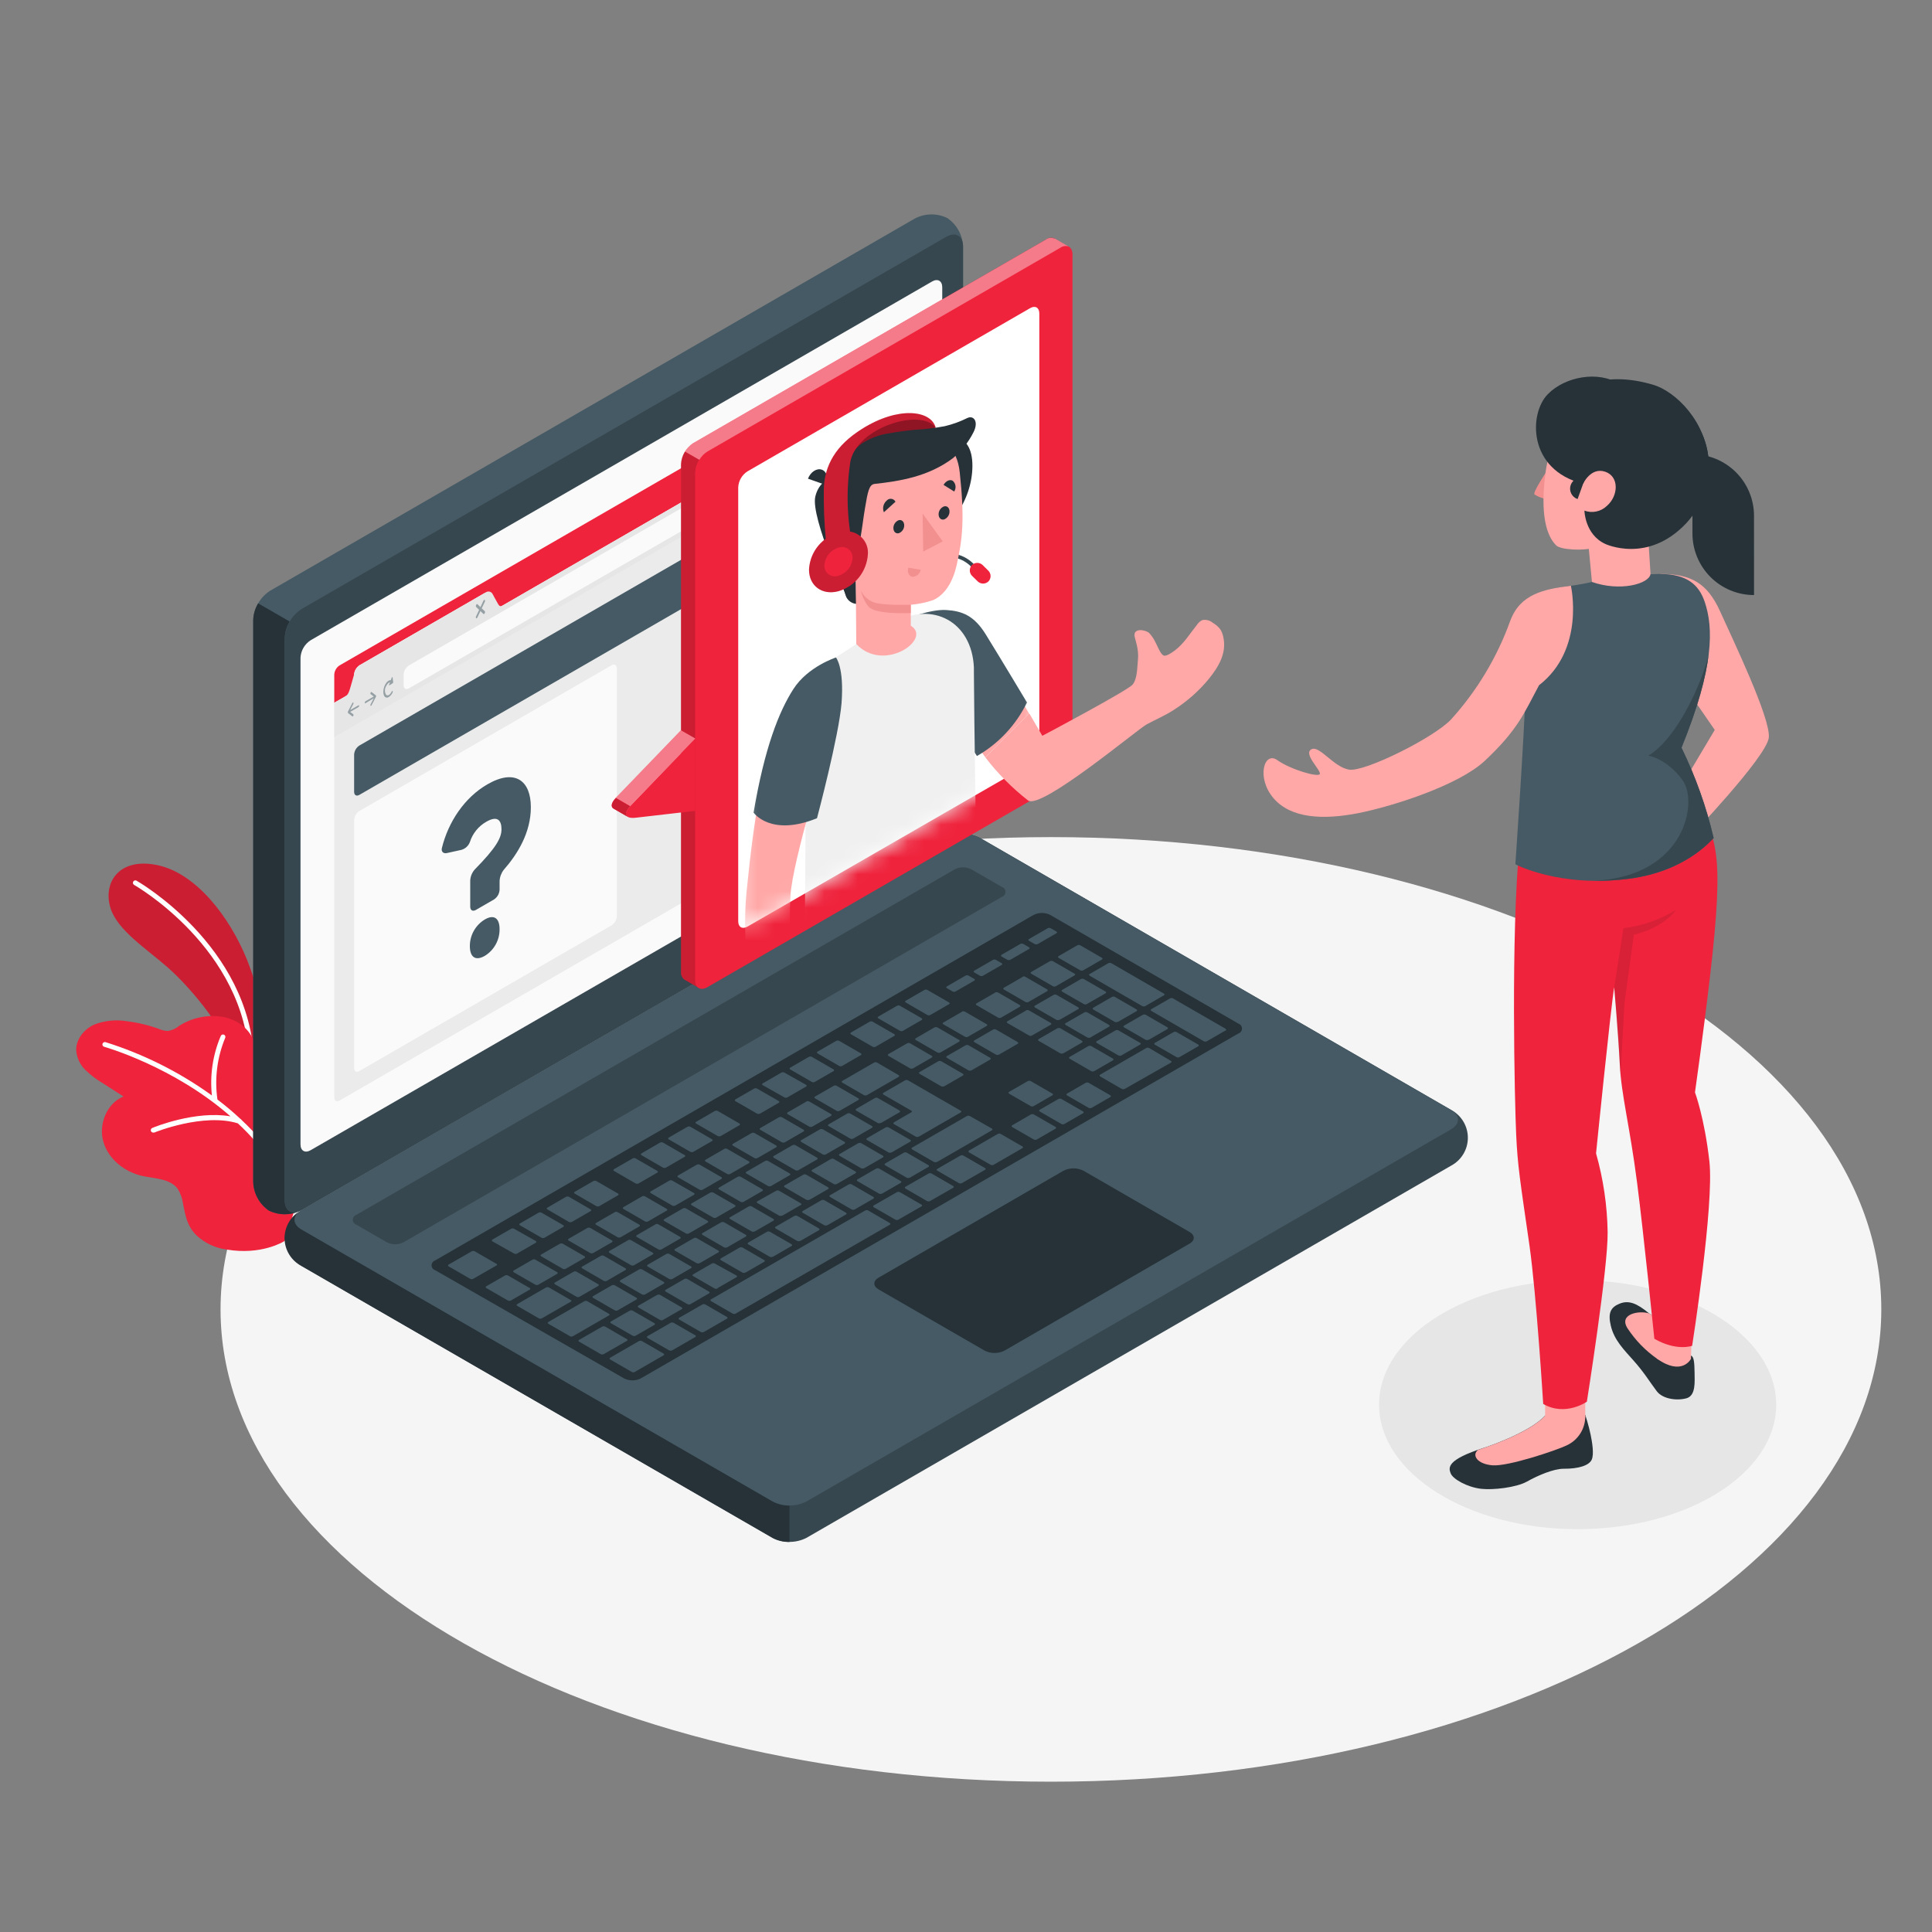 <svg width="116" height="116" viewBox="0 0 116 116" fill="none" xmlns="http://www.w3.org/2000/svg">
<rect x="0" y="0" width="116" height="116" fill="#808080" stroke="none"/>
<path d="M63.099 106.975C90.634 106.975 112.956 94.279 112.956 78.618C112.956 62.957 90.634 50.261 63.099 50.261C35.564 50.261 13.242 62.957 13.242 78.618C13.242 94.279 35.564 106.975 63.099 106.975Z" fill="#F5F5F5"/>
<path d="M94.723 91.814C101.308 91.814 106.646 88.468 106.646 84.339C106.646 80.211 101.308 76.864 94.723 76.864C88.139 76.864 82.801 80.211 82.801 84.339C82.801 88.468 88.139 91.814 94.723 91.814Z" fill="#E6E6E6"/>
<path d="M16.01 62.64C15.867 60.919 15.47 59.23 14.831 57.626C13.78 55.035 11.769 52.432 9.451 51.945C7.133 51.457 6.154 53.012 6.642 54.543C7.064 55.861 8.785 56.956 10.094 58.106C11.402 59.257 13.843 62.05 14.52 64.725L15.829 64.869L16.01 62.64Z" fill="#EF233C"/>
<g opacity="0.15">
<path d="M16.01 62.64C15.867 60.919 15.47 59.23 14.831 57.626C13.78 55.035 11.769 52.432 9.451 51.945C7.133 51.457 6.154 53.012 6.642 54.543C7.064 55.861 8.785 56.956 10.094 58.106C11.402 59.257 13.843 62.05 14.52 64.725L15.829 64.869L16.01 62.64Z" fill="black"/>
</g>
<path d="M15.11 63.842C15.073 63.842 15.037 63.827 15.01 63.801C14.983 63.775 14.968 63.74 14.967 63.703C14.723 56.947 8.12 53.17 8.048 53.128C8.017 53.108 7.994 53.077 7.985 53.041C7.976 53.005 7.981 52.966 7.999 52.934C8.017 52.901 8.047 52.877 8.082 52.865C8.118 52.854 8.156 52.857 8.19 52.873C8.259 52.912 15.008 56.77 15.257 63.686C15.258 63.725 15.244 63.762 15.218 63.79C15.192 63.819 15.156 63.835 15.117 63.837L15.11 63.842Z" fill="white"/>
<path d="M17.051 74.532C17.051 74.532 15.701 75.386 13.59 75.021C12.907 74.931 12.271 74.625 11.773 74.149C11.228 73.588 11.142 73.022 10.989 72.27C10.947 71.956 10.839 71.654 10.674 71.384C10.21 70.762 9.319 70.773 8.567 70.611C7.5 70.379 6.518 69.614 6.21 68.567C5.901 67.521 6.402 66.247 7.414 65.834L6.173 65.038C5.787 64.812 5.43 64.539 5.11 64.226C4.791 63.907 4.6 63.482 4.574 63.032C4.574 62.373 5.064 61.783 5.667 61.514C6.285 61.276 6.955 61.207 7.609 61.315C8.271 61.396 8.921 61.551 9.548 61.779C9.719 61.856 9.904 61.898 10.091 61.902C10.335 61.859 10.564 61.753 10.755 61.596C12.175 60.668 14.488 60.73 15.248 62.498C15.36 62.758 15.427 63.036 15.548 63.291C15.989 64.245 17.23 63.957 18.032 64.403C18.285 64.562 18.498 64.775 18.659 65.027C18.819 65.278 18.922 65.562 18.96 65.857C19.121 66.799 18.858 67.874 18.684 68.804C18.511 69.734 18.29 70.6 18.037 71.481C17.831 72.21 17.603 72.931 17.362 73.648C17.311 73.796 17.2 74.439 17.051 74.532Z" fill="#EF233C"/>
<path d="M17.9 72.356C17.192 70.409 16.03 68.66 14.511 67.252C14.495 67.218 14.466 67.192 14.432 67.178C13.994 66.767 13.535 66.38 13.056 66.018C12.875 64.765 13.035 63.487 13.52 62.318C13.536 62.283 13.538 62.243 13.525 62.207C13.512 62.171 13.485 62.141 13.45 62.125C13.416 62.109 13.376 62.107 13.34 62.12C13.303 62.133 13.274 62.16 13.258 62.195C12.777 63.322 12.593 64.553 12.722 65.772C10.777 64.37 8.62 63.289 6.333 62.571C6.295 62.561 6.256 62.566 6.223 62.586C6.189 62.605 6.165 62.636 6.154 62.673C6.149 62.691 6.147 62.71 6.149 62.729C6.152 62.748 6.158 62.767 6.167 62.783C6.177 62.8 6.19 62.815 6.205 62.826C6.22 62.838 6.237 62.846 6.256 62.851C6.316 62.867 10.432 64.037 13.838 67.027C11.75 66.663 9.26 67.67 9.147 67.723C9.115 67.735 9.088 67.758 9.072 67.788C9.055 67.818 9.05 67.853 9.056 67.886C9.063 67.919 9.081 67.95 9.108 67.971C9.135 67.992 9.168 68.003 9.202 68.002C9.221 68.005 9.24 68.005 9.258 68.002C9.286 67.988 12.211 66.805 14.279 67.447C15.78 68.824 16.93 70.54 17.633 72.451C17.643 72.48 17.662 72.505 17.686 72.522C17.711 72.54 17.74 72.549 17.77 72.549H17.819C17.837 72.542 17.854 72.531 17.868 72.518C17.882 72.504 17.893 72.488 17.901 72.47C17.909 72.452 17.912 72.433 17.912 72.413C17.912 72.394 17.908 72.374 17.9 72.356Z" fill="white"/>
<path d="M17.098 74.331C17.122 74.67 17.227 74.999 17.403 75.29C17.578 75.582 17.82 75.828 18.109 76.008L46.402 92.336C46.714 92.495 47.06 92.578 47.411 92.578C47.761 92.578 48.107 92.495 48.42 92.336L87.124 69.99C87.429 69.828 87.683 69.587 87.861 69.291C88.039 68.996 88.132 68.658 88.132 68.314C88.132 67.969 88.039 67.631 87.861 67.336C87.683 67.04 87.429 66.799 87.124 66.637L58.837 50.304C58.524 50.147 58.178 50.065 57.828 50.065C57.477 50.065 57.131 50.147 56.818 50.304L18.109 72.655C17.821 72.835 17.579 73.081 17.403 73.372C17.227 73.663 17.122 73.991 17.098 74.331Z" fill="#37474F"/>
<path d="M47.404 90.397V92.58C47.053 92.59 46.706 92.51 46.395 92.348L18.095 76.008C17.799 75.852 17.55 75.621 17.373 75.337C17.196 75.054 17.097 74.728 17.087 74.394C17.076 74.06 17.155 73.729 17.314 73.435C17.473 73.141 17.707 72.895 17.993 72.721C17.541 73.046 17.575 73.521 18.095 73.82L46.399 90.153C46.708 90.318 47.054 90.402 47.404 90.397Z" fill="#263238"/>
<path d="M16.15 72.691C15.869 72.499 15.637 72.245 15.472 71.947C15.308 71.65 15.216 71.318 15.203 70.978V37.22C15.222 36.87 15.323 36.529 15.499 36.226C15.674 35.922 15.919 35.664 16.212 35.473L54.917 13.127C55.217 12.967 55.551 12.881 55.892 12.874C56.232 12.868 56.569 12.942 56.875 13.09C57.156 13.281 57.388 13.535 57.553 13.833C57.717 14.13 57.809 14.462 57.822 14.802V48.56C57.803 48.91 57.701 49.251 57.526 49.554C57.35 49.858 57.106 50.116 56.812 50.307L18.108 72.656C17.807 72.814 17.473 72.9 17.133 72.906C16.793 72.912 16.456 72.838 16.15 72.691Z" fill="#455A64"/>
<path d="M17.987 72.716C17.698 72.845 17.383 72.91 17.066 72.906C16.748 72.902 16.436 72.828 16.15 72.69C15.869 72.499 15.637 72.244 15.472 71.947C15.308 71.649 15.216 71.317 15.203 70.978V37.219C15.214 36.868 15.317 36.526 15.5 36.227L17.393 37.317C17.211 37.617 17.109 37.959 17.096 38.31V72.071C17.096 72.669 17.486 72.936 17.987 72.716Z" fill="#263238"/>
<path d="M17.098 38.315V72.071C17.098 72.716 17.562 72.975 18.109 72.655L56.814 50.307C57.107 50.115 57.352 49.857 57.527 49.554C57.703 49.25 57.804 48.91 57.823 48.56V14.801C57.823 14.159 57.37 13.897 56.814 14.219L18.109 36.565C17.815 36.757 17.57 37.015 17.394 37.319C17.218 37.623 17.117 37.964 17.098 38.315Z" fill="#37474F"/>
<path d="M18.107 73.82L46.399 90.153C46.712 90.311 47.058 90.393 47.408 90.393C47.759 90.393 48.105 90.311 48.418 90.153L87.122 67.807C87.681 67.485 87.681 66.963 87.122 66.647L58.834 50.314C58.521 50.156 58.176 50.074 57.825 50.074C57.475 50.074 57.129 50.156 56.816 50.314L18.107 72.656C17.548 72.976 17.548 73.498 18.107 73.82Z" fill="#455A64"/>
<path d="M18.651 38.441L55.968 16.899C56.302 16.707 56.574 16.865 56.574 17.25V46.482C56.562 46.692 56.501 46.896 56.396 47.078C56.291 47.261 56.144 47.415 55.968 47.531L18.651 69.06C18.314 69.253 18.043 69.097 18.043 68.71V39.478C18.056 39.269 18.118 39.067 18.223 38.887C18.329 38.707 18.475 38.554 18.651 38.441Z" fill="#FAFAFA"/>
<path d="M21.39 72.945L57.318 52.2C57.474 52.12 57.647 52.078 57.822 52.078C57.998 52.078 58.171 52.12 58.327 52.2L60.164 53.26C60.224 53.281 60.277 53.321 60.314 53.373C60.351 53.425 60.371 53.487 60.371 53.551C60.371 53.615 60.351 53.678 60.314 53.73C60.277 53.782 60.224 53.821 60.164 53.842L24.232 74.585C24.076 74.666 23.903 74.707 23.727 74.707C23.552 74.707 23.379 74.666 23.223 74.585L21.39 73.528C21.33 73.507 21.277 73.467 21.24 73.415C21.203 73.363 21.184 73.3 21.184 73.237C21.184 73.172 21.203 73.11 21.24 73.058C21.277 73.006 21.33 72.966 21.39 72.945Z" fill="#37474F"/>
<path d="M26.124 75.68L62.052 54.937C62.208 54.858 62.381 54.817 62.556 54.817C62.732 54.817 62.904 54.858 63.061 54.937L74.364 61.464C74.424 61.485 74.477 61.524 74.514 61.576C74.55 61.628 74.57 61.691 74.57 61.755C74.57 61.819 74.55 61.881 74.514 61.933C74.477 61.985 74.424 62.025 74.364 62.046L38.478 82.759C38.322 82.838 38.148 82.88 37.972 82.88C37.797 82.88 37.623 82.838 37.467 82.759L26.127 76.263C26.065 76.243 26.011 76.204 25.973 76.152C25.935 76.1 25.914 76.037 25.914 75.972C25.914 75.908 25.934 75.845 25.972 75.792C26.009 75.74 26.063 75.701 26.124 75.68Z" fill="#263238"/>
<path d="M58.331 64.265L59.454 63.617C59.503 63.59 59.501 63.543 59.454 63.513L58.153 62.761C58.125 62.747 58.094 62.74 58.063 62.74C58.032 62.74 58.002 62.747 57.974 62.761L56.849 63.411C56.8 63.436 56.802 63.483 56.849 63.513L58.148 64.265C58.176 64.279 58.208 64.287 58.24 64.287C58.272 64.287 58.303 64.279 58.331 64.265ZM56.111 61.685L54.983 62.339C54.935 62.367 54.939 62.413 54.983 62.443L56.283 63.193C56.311 63.207 56.342 63.215 56.373 63.215C56.405 63.215 56.436 63.207 56.464 63.193L57.589 62.543C57.635 62.515 57.633 62.469 57.589 62.439L56.287 61.689C56.26 61.675 56.23 61.668 56.199 61.668C56.169 61.668 56.138 61.675 56.111 61.689V61.685ZM52.476 63.801L50.573 64.898C50.525 64.926 50.527 64.972 50.573 65.002L51.872 65.754C51.901 65.768 51.931 65.775 51.963 65.775C51.994 65.775 52.025 65.768 52.053 65.754L53.956 64.657C54.005 64.629 54 64.582 53.956 64.552L52.663 63.801C52.635 63.785 52.602 63.777 52.569 63.777C52.537 63.777 52.505 63.785 52.476 63.801ZM54.466 62.641L53.341 63.29C53.294 63.318 53.297 63.364 53.341 63.395L54.642 64.146C54.67 64.16 54.701 64.167 54.732 64.167C54.763 64.167 54.793 64.16 54.821 64.146L55.946 63.497C55.993 63.469 55.99 63.422 55.946 63.395L54.645 62.641C54.617 62.626 54.587 62.619 54.556 62.619C54.524 62.619 54.494 62.626 54.466 62.641ZM50.058 65.193L48.933 65.84C48.886 65.868 48.889 65.914 48.933 65.944L50.234 66.696C50.262 66.71 50.293 66.718 50.324 66.718C50.355 66.718 50.386 66.71 50.413 66.696L51.538 66.046C51.585 66.021 51.582 65.974 51.538 65.944L50.232 65.193C50.205 65.178 50.174 65.171 50.143 65.171C50.112 65.171 50.081 65.178 50.053 65.193H50.058ZM48.413 66.141L47.29 66.791C47.242 66.817 47.244 66.863 47.29 66.893L48.592 67.645C48.62 67.659 48.65 67.666 48.681 67.666C48.712 67.666 48.743 67.659 48.77 67.645L49.896 66.995C49.944 66.967 49.94 66.921 49.896 66.891L48.596 66.139C48.568 66.123 48.536 66.115 48.503 66.115C48.47 66.114 48.438 66.122 48.409 66.137L48.413 66.141ZM53.531 69.195L54.656 68.545C54.703 68.517 54.7 68.471 54.656 68.441L53.355 67.691C53.327 67.677 53.297 67.67 53.266 67.67C53.234 67.67 53.204 67.677 53.176 67.691L52.051 68.341C52.002 68.369 52.007 68.415 52.051 68.445L53.35 69.195C53.378 69.207 53.408 69.214 53.439 69.213C53.469 69.212 53.499 69.204 53.526 69.19L53.531 69.195ZM51.886 70.144L53.011 69.494C53.06 69.466 53.056 69.42 53.011 69.389L51.712 68.64C51.684 68.626 51.653 68.618 51.622 68.618C51.59 68.618 51.559 68.626 51.531 68.64L50.406 69.29C50.36 69.318 50.362 69.364 50.406 69.394L51.708 70.146C51.735 70.158 51.765 70.163 51.795 70.162C51.826 70.161 51.855 70.153 51.882 70.139L51.886 70.144ZM50.241 71.092L51.367 70.443C51.415 70.415 51.413 70.368 51.367 70.341L50.067 69.589C50.04 69.575 50.009 69.567 49.978 69.567C49.947 69.567 49.916 69.575 49.889 69.589L48.764 70.239C48.715 70.266 48.717 70.313 48.764 70.343L50.065 71.095C50.093 71.106 50.122 71.112 50.152 71.11C50.181 71.109 50.21 71.101 50.237 71.088L50.241 71.092ZM48.599 72.041L49.724 71.392C49.77 71.366 49.768 71.32 49.724 71.29L48.411 70.529C48.383 70.514 48.353 70.507 48.322 70.507C48.291 70.507 48.26 70.514 48.232 70.529L47.107 71.176C47.058 71.204 47.063 71.25 47.107 71.28L48.406 72.032C48.435 72.048 48.467 72.057 48.5 72.058C48.532 72.059 48.565 72.051 48.594 72.037L48.599 72.041ZM56.691 65.225L57.816 64.576C57.863 64.548 57.86 64.501 57.816 64.471L56.515 63.719C56.487 63.706 56.456 63.699 56.425 63.699C56.394 63.699 56.364 63.706 56.336 63.719L55.211 64.369C55.164 64.397 55.167 64.443 55.211 64.471L56.512 65.223C56.54 65.235 56.569 65.242 56.6 65.241C56.63 65.241 56.659 65.234 56.686 65.22L56.691 65.225ZM55.174 68.241L57.684 66.791C57.733 66.763 57.728 66.717 57.684 66.689L54.52 64.865C54.492 64.851 54.461 64.844 54.429 64.844C54.398 64.844 54.367 64.851 54.339 64.865L53.042 65.615C52.993 65.643 52.995 65.689 53.042 65.719L54.712 66.684C54.765 66.715 54.768 66.761 54.712 66.786L53.675 67.387C53.626 67.415 53.629 67.462 53.675 67.492L54.977 68.241C55.006 68.258 55.039 68.266 55.073 68.266C55.107 68.266 55.14 68.258 55.169 68.241H55.174ZM46.771 67.081L45.645 67.731C45.597 67.758 45.601 67.805 45.645 67.833L46.945 68.584C46.973 68.599 47.004 68.606 47.035 68.606C47.067 68.606 47.098 68.599 47.126 68.584L48.248 67.935C48.297 67.907 48.295 67.861 48.248 67.83L46.947 67.079C46.918 67.066 46.887 67.06 46.856 67.061C46.824 67.062 46.794 67.07 46.766 67.086L46.771 67.081ZM45.126 68.03L44.001 68.68C43.954 68.707 43.956 68.754 44.001 68.784L45.302 69.533C45.33 69.548 45.36 69.555 45.392 69.555C45.422 69.555 45.453 69.548 45.481 69.533L46.606 68.884C46.652 68.856 46.65 68.809 46.606 68.779L45.304 68.03C45.276 68.016 45.244 68.009 45.212 68.009C45.18 68.01 45.149 68.019 45.121 68.035L45.126 68.03ZM36.911 78.674C36.938 78.688 36.969 78.695 37 78.695C37.031 78.695 37.062 78.688 37.089 78.674L38.215 78.025C38.263 77.997 38.261 77.95 38.215 77.922L36.915 77.171C36.887 77.157 36.856 77.15 36.825 77.15C36.794 77.15 36.763 77.157 36.734 77.171L35.611 77.82C35.563 77.848 35.565 77.895 35.611 77.925L36.911 78.674ZM31.969 75.633L30.844 76.282C30.797 76.31 30.8 76.356 30.844 76.387L32.145 77.136C32.173 77.15 32.204 77.158 32.235 77.158C32.266 77.158 32.296 77.15 32.324 77.136L33.449 76.486C33.496 76.459 33.493 76.412 33.449 76.382L32.148 75.633C32.12 75.618 32.09 75.611 32.058 75.611C32.027 75.611 31.997 75.618 31.969 75.633ZM34.616 77.86C34.644 77.874 34.675 77.881 34.706 77.881C34.736 77.881 34.767 77.874 34.795 77.86L35.92 77.21C35.967 77.182 35.964 77.136 35.92 77.106L34.618 76.354C34.591 76.34 34.56 76.332 34.529 76.332C34.498 76.332 34.468 76.34 34.44 76.354L33.315 77.004C33.268 77.032 33.271 77.076 33.315 77.106L34.616 77.86ZM39.808 79.252L40.934 78.602C40.982 78.577 40.978 78.53 40.934 78.5L39.634 77.748C39.606 77.734 39.575 77.727 39.544 77.727C39.512 77.727 39.481 77.734 39.453 77.748L38.328 78.396C38.282 78.424 38.284 78.47 38.328 78.5L39.63 79.252C39.657 79.266 39.688 79.274 39.719 79.275C39.75 79.275 39.781 79.268 39.808 79.254V79.252ZM37.985 80.198C38.013 80.212 38.044 80.219 38.075 80.219C38.107 80.219 38.138 80.212 38.166 80.198L39.289 79.549C39.337 79.521 39.335 79.475 39.289 79.444L37.987 78.693C37.96 78.678 37.929 78.671 37.898 78.671C37.867 78.671 37.836 78.678 37.809 78.693L36.679 79.345C36.63 79.37 36.632 79.416 36.679 79.447L37.985 80.198ZM33.614 74.677L32.489 75.326C32.44 75.354 32.442 75.401 32.489 75.428L33.788 76.18C33.816 76.194 33.846 76.202 33.877 76.202C33.908 76.202 33.939 76.194 33.967 76.18L35.092 75.531C35.141 75.503 35.138 75.456 35.092 75.426L33.79 74.674C33.763 74.662 33.732 74.656 33.702 74.656C33.671 74.657 33.641 74.665 33.614 74.679V74.677ZM41.834 69.93L40.709 70.58C40.66 70.608 40.664 70.654 40.709 70.684L42.008 71.433C42.036 71.448 42.067 71.455 42.098 71.455C42.13 71.455 42.161 71.448 42.189 71.433L43.314 70.784C43.36 70.756 43.358 70.71 43.314 70.679L42.012 69.93C41.985 69.916 41.954 69.909 41.923 69.909C41.892 69.91 41.861 69.918 41.834 69.932V69.93ZM35.264 73.73L34.138 74.38C34.092 74.408 34.094 74.454 34.138 74.482L35.44 75.234C35.467 75.248 35.498 75.255 35.529 75.255C35.56 75.255 35.591 75.248 35.618 75.234L36.744 74.584C36.792 74.556 36.788 74.51 36.744 74.48L35.444 73.728C35.416 73.715 35.385 73.708 35.354 73.708C35.322 73.709 35.291 73.716 35.264 73.73ZM43.483 68.984L42.36 69.633C42.312 69.661 42.314 69.707 42.36 69.737L43.662 70.487C43.69 70.501 43.72 70.508 43.751 70.508C43.782 70.508 43.813 70.501 43.84 70.487L44.966 69.837C45.014 69.809 45.012 69.763 44.966 69.733L43.666 68.984C43.637 68.968 43.605 68.959 43.571 68.959C43.538 68.959 43.505 68.968 43.476 68.984H43.483ZM40.196 70.881L39.071 71.531C39.024 71.559 39.026 71.605 39.071 71.635L40.367 72.385C40.395 72.398 40.426 72.405 40.457 72.405C40.488 72.405 40.518 72.398 40.546 72.385L41.671 71.735C41.72 71.707 41.715 71.661 41.671 71.633L40.367 70.886C40.34 70.871 40.31 70.863 40.279 70.862C40.248 70.861 40.217 70.868 40.189 70.881H40.196ZM38.553 71.83L37.428 72.48C37.379 72.508 37.382 72.554 37.428 72.584L38.73 73.336C38.757 73.35 38.788 73.358 38.819 73.358C38.85 73.358 38.881 73.35 38.908 73.336L40.033 72.686C40.082 72.658 40.08 72.612 40.033 72.584L38.732 71.832C38.703 71.817 38.672 71.809 38.639 71.809C38.607 71.808 38.575 71.816 38.546 71.83H38.553ZM36.908 72.781L35.783 73.431C35.734 73.456 35.739 73.503 35.783 73.533L37.082 74.285C37.11 74.299 37.141 74.306 37.173 74.306C37.204 74.306 37.235 74.299 37.263 74.285L38.389 73.637C38.435 73.61 38.433 73.563 38.389 73.533L37.087 72.781C37.059 72.766 37.027 72.758 36.994 72.758C36.962 72.758 36.93 72.766 36.901 72.781H36.908ZM45.311 73.941L46.437 73.292C46.485 73.264 46.483 73.218 46.437 73.187L45.135 72.436C45.107 72.422 45.077 72.415 45.046 72.415C45.015 72.415 44.984 72.422 44.956 72.436L43.831 73.085C43.782 73.113 43.785 73.159 43.831 73.187L45.133 73.939C45.16 73.952 45.189 73.958 45.219 73.958C45.249 73.957 45.278 73.95 45.304 73.937L45.311 73.941ZM59.751 59.597L58.626 60.246C58.58 60.274 58.582 60.321 58.626 60.348L59.927 61.1C59.955 61.114 59.986 61.122 60.017 61.122C60.048 61.122 60.078 61.114 60.106 61.1L61.231 60.45C61.28 60.423 61.275 60.376 61.231 60.346L59.932 59.594C59.903 59.579 59.871 59.571 59.838 59.571C59.806 59.57 59.773 59.578 59.744 59.592L59.751 59.597ZM57.761 60.745L56.638 61.395C56.589 61.423 56.591 61.469 56.638 61.499L57.939 62.248C57.967 62.263 57.997 62.27 58.029 62.27C58.06 62.27 58.09 62.263 58.118 62.248L59.243 61.599C59.292 61.571 59.289 61.525 59.243 61.495L57.944 60.745C57.915 60.729 57.883 60.719 57.849 60.719C57.816 60.718 57.783 60.725 57.754 60.74L57.761 60.745ZM61.396 58.657L60.271 59.307C60.222 59.332 60.227 59.379 60.271 59.409L61.57 60.16C61.598 60.174 61.629 60.181 61.66 60.181C61.692 60.181 61.723 60.174 61.751 60.16L62.876 59.511C62.922 59.483 62.92 59.437 62.876 59.407L61.575 58.655C61.547 58.638 61.516 58.627 61.483 58.626C61.451 58.623 61.419 58.63 61.389 58.643L61.396 58.657ZM52.886 67.431L54.011 66.782C54.058 66.754 54.056 66.708 54.011 66.677L52.71 65.928C52.682 65.914 52.652 65.906 52.621 65.906C52.59 65.906 52.559 65.914 52.531 65.928L51.406 66.578C51.36 66.606 51.362 66.652 51.406 66.682L52.708 67.431C52.735 67.442 52.765 67.447 52.795 67.444C52.825 67.442 52.854 67.433 52.879 67.418L52.886 67.431ZM63.219 57.711C63.191 57.696 63.16 57.689 63.129 57.689C63.098 57.689 63.067 57.696 63.038 57.711L61.916 58.358C61.867 58.386 61.869 58.432 61.916 58.462L63.217 59.214C63.245 59.228 63.275 59.236 63.306 59.236C63.338 59.236 63.368 59.228 63.396 59.214L64.521 58.564C64.57 58.539 64.567 58.492 64.521 58.462L63.219 57.711ZM46.956 72.999L48.081 72.352C48.13 72.324 48.126 72.278 48.081 72.248L46.782 71.496C46.754 71.482 46.723 71.474 46.692 71.474C46.66 71.474 46.629 71.482 46.601 71.496L45.471 72.129C45.425 72.155 45.427 72.201 45.471 72.231L46.773 72.983C46.8 72.997 46.83 73.005 46.861 73.005C46.892 73.006 46.922 72.999 46.949 72.986L46.956 72.999ZM67.117 61.36L68.242 60.71C68.291 60.682 68.286 60.636 68.242 60.608L66.943 59.857C66.915 59.842 66.884 59.835 66.853 59.835C66.821 59.835 66.79 59.842 66.762 59.857L65.639 60.506C65.591 60.534 65.593 60.58 65.639 60.611L66.941 61.362C66.969 61.372 66.998 61.376 67.027 61.373C67.056 61.37 67.085 61.361 67.11 61.346L67.117 61.36ZM63.616 61.237L64.741 60.587C64.788 60.56 64.785 60.513 64.741 60.483L63.44 59.734C63.412 59.719 63.382 59.712 63.351 59.712C63.319 59.712 63.289 59.719 63.261 59.734L62.136 60.383C62.087 60.411 62.092 60.458 62.136 60.488L63.435 61.237C63.463 61.248 63.494 61.252 63.524 61.25C63.554 61.248 63.583 61.238 63.609 61.223L63.616 61.237ZM65.078 58.785C65.05 58.77 65.019 58.763 64.987 58.763C64.956 58.763 64.925 58.77 64.897 58.785L63.774 59.434C63.725 59.462 63.728 59.509 63.774 59.539L65.076 60.288C65.103 60.302 65.134 60.31 65.165 60.31C65.196 60.31 65.227 60.302 65.254 60.288L66.379 59.639C66.428 59.611 66.426 59.564 66.379 59.534L65.078 58.785ZM65.424 58.583L68.583 60.409C68.611 60.422 68.642 60.43 68.673 60.43C68.704 60.43 68.734 60.422 68.762 60.409L69.887 59.759C69.934 59.731 69.931 59.685 69.887 59.657L66.727 57.831C66.7 57.818 66.669 57.81 66.638 57.81C66.607 57.81 66.576 57.818 66.549 57.831L65.424 58.481C65.363 58.495 65.365 58.541 65.424 58.569V58.583ZM61.609 60.671L60.484 61.321C60.438 61.348 60.44 61.395 60.484 61.425L61.786 62.174C61.813 62.188 61.844 62.196 61.875 62.196C61.906 62.196 61.937 62.188 61.964 62.174L63.09 61.525C63.138 61.497 63.134 61.45 63.09 61.42L61.79 60.671C61.762 60.654 61.73 60.645 61.697 60.644C61.664 60.643 61.632 60.65 61.602 60.664L61.609 60.671ZM49.23 67.807L48.105 68.457C48.056 68.485 48.061 68.531 48.105 68.561L49.404 69.313C49.432 69.327 49.463 69.335 49.494 69.335C49.526 69.335 49.557 69.327 49.585 69.313L50.708 68.663C50.757 68.635 50.754 68.591 50.708 68.561L49.416 67.812C49.387 67.796 49.356 67.788 49.323 67.787C49.291 67.786 49.259 67.793 49.23 67.807ZM65.287 62.293C65.315 62.307 65.346 62.314 65.377 62.314C65.409 62.314 65.439 62.307 65.468 62.293L66.593 61.643C66.639 61.617 66.637 61.571 66.593 61.541L65.284 60.785C65.257 60.771 65.226 60.764 65.195 60.764C65.164 60.764 65.133 60.771 65.106 60.785L63.98 61.434C63.932 61.462 63.936 61.508 63.98 61.539L65.287 62.293ZM50.873 66.858L49.75 67.508C49.701 67.536 49.703 67.582 49.75 67.612L51.051 68.364C51.079 68.378 51.109 68.385 51.14 68.385C51.171 68.385 51.202 68.378 51.23 68.364L52.355 67.714C52.404 67.687 52.401 67.64 52.355 67.612L51.056 66.861C51.028 66.846 50.996 66.838 50.964 66.837C50.932 66.837 50.901 66.844 50.873 66.858ZM38.551 77.721C38.579 77.734 38.609 77.741 38.64 77.741C38.671 77.741 38.702 77.734 38.73 77.721L39.855 77.071C39.901 77.043 39.899 76.997 39.855 76.969L38.553 76.217C38.526 76.203 38.495 76.196 38.464 76.196C38.433 76.196 38.402 76.203 38.375 76.217L37.249 76.867C37.203 76.895 37.205 76.941 37.249 76.971L38.551 77.721ZM36.078 75.401L34.953 76.048C34.904 76.076 34.906 76.122 34.953 76.152L36.252 76.904C36.28 76.918 36.311 76.926 36.342 76.926C36.374 76.926 36.405 76.918 36.433 76.904L37.556 76.254C37.604 76.229 37.602 76.182 37.556 76.152L36.257 75.401C36.229 75.386 36.198 75.379 36.167 75.379C36.136 75.379 36.105 75.386 36.078 75.401ZM40.367 76.793L41.49 76.143C41.539 76.115 41.537 76.069 41.49 76.039L40.189 75.289C40.161 75.275 40.131 75.268 40.099 75.268C40.069 75.268 40.038 75.275 40.01 75.289L38.885 75.939C38.836 75.967 38.839 76.013 38.885 76.043L40.184 76.793C40.212 76.807 40.244 76.815 40.276 76.815C40.308 76.815 40.339 76.807 40.367 76.793ZM42.01 75.844L43.135 75.194C43.184 75.166 43.179 75.12 43.135 75.09L41.836 74.34C41.808 74.326 41.777 74.319 41.746 74.319C41.714 74.319 41.683 74.326 41.655 74.34L40.53 74.99C40.483 75.018 40.486 75.064 40.53 75.094L41.831 75.844C41.861 75.858 41.893 75.864 41.925 75.863C41.958 75.861 41.989 75.851 42.017 75.834L42.01 75.844ZM43.655 74.895L44.78 74.245C44.827 74.217 44.824 74.171 44.78 74.141L43.479 73.389C43.451 73.375 43.42 73.368 43.389 73.368C43.358 73.368 43.328 73.375 43.3 73.389L42.175 74.039C42.126 74.067 42.131 74.113 42.175 74.141L43.474 74.892C43.504 74.907 43.536 74.914 43.569 74.913C43.602 74.911 43.634 74.902 43.662 74.886L43.655 74.895ZM37.713 74.461L36.588 75.111C36.542 75.138 36.544 75.185 36.588 75.215L37.89 75.967C37.917 75.98 37.948 75.987 37.979 75.987C38.01 75.987 38.041 75.98 38.068 75.967L39.194 75.317C39.242 75.289 39.238 75.243 39.194 75.215L37.894 74.463C37.868 74.449 37.839 74.44 37.809 74.438C37.779 74.436 37.748 74.441 37.72 74.452L37.713 74.461ZM39.358 73.512L38.233 74.162C38.184 74.19 38.189 74.236 38.233 74.266L39.532 75.018C39.56 75.031 39.591 75.039 39.623 75.039C39.654 75.039 39.685 75.031 39.713 75.018L40.839 74.368C40.885 74.34 40.883 74.294 40.839 74.266L39.537 73.514C39.511 73.499 39.482 73.491 39.452 73.489C39.423 73.487 39.393 73.492 39.365 73.503L39.358 73.512ZM45.935 69.707L44.813 70.357C44.764 70.385 44.766 70.431 44.813 70.459L46.114 71.211C46.142 71.225 46.172 71.232 46.203 71.232C46.234 71.232 46.265 71.225 46.293 71.211L47.418 70.561C47.467 70.533 47.464 70.487 47.418 70.457L46.119 69.705C46.09 69.691 46.059 69.684 46.027 69.685C45.995 69.685 45.964 69.693 45.935 69.707ZM44.293 70.656L43.168 71.306C43.119 71.334 43.124 71.38 43.168 71.408L44.467 72.16C44.495 72.174 44.526 72.181 44.557 72.181C44.589 72.181 44.62 72.174 44.648 72.16L45.773 71.51C45.819 71.482 45.817 71.436 45.773 71.406L44.472 70.654C44.444 70.641 44.414 70.635 44.384 70.635C44.354 70.636 44.325 70.643 44.298 70.656H44.293ZM47.58 68.758L46.455 69.408C46.409 69.434 46.411 69.48 46.455 69.51L47.757 70.262C47.784 70.276 47.815 70.284 47.846 70.284C47.877 70.284 47.908 70.276 47.935 70.262L49.06 69.615C49.107 69.587 49.105 69.54 49.06 69.51L47.759 68.758C47.732 68.745 47.702 68.738 47.672 68.738C47.642 68.738 47.612 68.745 47.585 68.758H47.58ZM41.005 72.554L39.88 73.204C39.832 73.231 39.834 73.278 39.88 73.308L41.182 74.057C41.209 74.072 41.24 74.079 41.271 74.079C41.302 74.079 41.333 74.072 41.361 74.057L42.486 73.408C42.534 73.38 42.532 73.334 42.486 73.303L41.184 72.554C41.157 72.54 41.127 72.534 41.097 72.534C41.067 72.534 41.037 72.54 41.01 72.554H41.005ZM42.648 71.605L41.523 72.255C41.477 72.282 41.479 72.329 41.523 72.359L42.824 73.108C42.852 73.123 42.883 73.13 42.914 73.13C42.945 73.13 42.975 73.123 43.003 73.108L44.128 72.459C44.177 72.431 44.172 72.385 44.128 72.354L42.827 71.605C42.8 71.592 42.77 71.585 42.74 71.585C42.709 71.585 42.68 71.592 42.653 71.605H42.648ZM41.449 78.305L42.574 77.656C42.62 77.628 42.618 77.581 42.574 77.554L41.27 76.793C41.242 76.778 41.212 76.771 41.181 76.771C41.15 76.771 41.119 76.778 41.091 76.793L39.966 77.442C39.917 77.47 39.922 77.516 39.966 77.547L41.265 78.298C41.294 78.314 41.326 78.323 41.358 78.324C41.391 78.326 41.424 78.319 41.453 78.305H41.449ZM31.8 77.331L30.5 76.582C30.473 76.567 30.442 76.56 30.41 76.56C30.379 76.56 30.348 76.567 30.32 76.582L29.194 77.231C29.148 77.259 29.15 77.305 29.194 77.335L30.496 78.085C30.523 78.099 30.554 78.106 30.585 78.106C30.616 78.106 30.647 78.099 30.674 78.085L31.8 77.435C31.86 77.407 31.855 77.361 31.804 77.331H31.8ZM34.264 78.055L32.964 77.303C32.936 77.289 32.905 77.282 32.874 77.282C32.843 77.282 32.812 77.289 32.783 77.303L31.053 78.301C31.006 78.328 31.009 78.375 31.053 78.405L32.354 79.157C32.382 79.171 32.413 79.178 32.444 79.178C32.475 79.178 32.505 79.171 32.533 79.157L34.264 78.159C34.336 78.131 34.319 78.085 34.268 78.055H34.264ZM29.805 75.881L28.505 75.129C28.477 75.115 28.446 75.108 28.415 75.108C28.383 75.108 28.352 75.115 28.324 75.129L26.932 75.93C26.886 75.957 26.888 76.004 26.932 76.032L28.234 76.783C28.262 76.798 28.292 76.805 28.323 76.805C28.354 76.805 28.385 76.798 28.413 76.783L29.805 75.983C29.865 75.955 29.86 75.909 29.809 75.881H29.805ZM30.867 75.266C30.895 75.28 30.925 75.288 30.956 75.288C30.988 75.288 31.018 75.28 31.046 75.266L32.171 74.616C32.217 74.589 32.215 74.542 32.171 74.512L30.867 73.777C30.84 73.762 30.809 73.755 30.778 73.755C30.747 73.755 30.716 73.762 30.689 73.777L29.563 74.426C29.517 74.454 29.519 74.5 29.563 74.531L30.867 75.266ZM36.56 78.881L35.264 78.127C35.236 78.112 35.205 78.105 35.174 78.105C35.143 78.105 35.112 78.112 35.085 78.127L32.92 79.375C32.874 79.403 32.876 79.449 32.92 79.479L34.222 80.228C34.249 80.243 34.28 80.25 34.311 80.25C34.342 80.25 34.373 80.243 34.401 80.228L36.563 78.98C36.614 78.955 36.611 78.908 36.56 78.881ZM37.639 80.403L36.338 79.651C36.31 79.637 36.279 79.63 36.248 79.63C36.217 79.63 36.187 79.637 36.159 79.651L34.767 80.449C34.721 80.477 34.723 80.523 34.767 80.553L36.069 81.305C36.096 81.319 36.127 81.326 36.158 81.326C36.189 81.326 36.219 81.319 36.247 81.305L37.639 80.507C37.693 80.477 37.69 80.43 37.639 80.4V80.403ZM43.093 68.209C43.122 68.222 43.153 68.23 43.184 68.23C43.215 68.23 43.246 68.222 43.275 68.209L44.4 67.559C44.446 67.531 44.444 67.485 44.4 67.457L43.098 66.705C43.071 66.691 43.04 66.684 43.009 66.684C42.978 66.684 42.947 66.691 42.919 66.705L41.794 67.355C41.746 67.383 41.75 67.429 41.794 67.459L43.093 68.209ZM39.806 70.106C39.834 70.121 39.865 70.128 39.897 70.128C39.928 70.128 39.959 70.121 39.987 70.106L41.11 69.457C41.159 69.431 41.156 69.385 41.11 69.355L39.808 68.603C39.781 68.589 39.75 68.582 39.719 68.582C39.688 68.582 39.657 68.589 39.63 68.603L38.511 69.253C38.463 69.28 38.465 69.327 38.511 69.357L39.806 70.106ZM32.514 74.315C32.542 74.329 32.573 74.337 32.605 74.337C32.636 74.337 32.667 74.329 32.695 74.315L33.818 73.665C33.867 73.637 33.864 73.591 33.818 73.561L32.517 72.811C32.489 72.797 32.458 72.79 32.427 72.79C32.396 72.79 32.366 72.797 32.338 72.811L31.213 73.461C31.164 73.489 31.169 73.535 31.213 73.566L32.514 74.315ZM41.451 69.157C41.479 69.171 41.509 69.178 41.54 69.178C41.571 69.178 41.602 69.171 41.63 69.157L42.755 68.508C42.803 68.48 42.799 68.434 42.755 68.406L41.456 67.654C41.428 67.64 41.397 67.632 41.365 67.632C41.334 67.632 41.303 67.64 41.275 67.654L40.149 68.304C40.103 68.332 40.105 68.378 40.149 68.408L41.451 69.157ZM38.163 71.055C38.191 71.07 38.222 71.077 38.253 71.077C38.284 71.077 38.315 71.07 38.342 71.055L39.467 70.408C39.514 70.38 39.511 70.334 39.467 70.304L38.166 69.552C38.138 69.538 38.108 69.53 38.077 69.53C38.045 69.53 38.015 69.538 37.987 69.552L36.862 70.201C36.816 70.227 36.818 70.273 36.862 70.304L38.163 71.055ZM38.544 80.521C38.516 80.507 38.485 80.499 38.453 80.499C38.422 80.499 38.391 80.507 38.363 80.521L36.632 81.521C36.586 81.549 36.588 81.595 36.632 81.623L37.934 82.374C37.961 82.389 37.992 82.396 38.023 82.396C38.054 82.396 38.085 82.389 38.112 82.374L39.843 81.375C39.89 81.347 39.887 81.3 39.843 81.27L38.544 80.521ZM35.804 72.417C35.832 72.431 35.862 72.438 35.893 72.438C35.924 72.438 35.955 72.431 35.983 72.417L37.108 71.767C37.154 71.74 37.152 71.693 37.108 71.663L35.806 70.911C35.779 70.898 35.748 70.891 35.717 70.891C35.686 70.891 35.656 70.898 35.628 70.911L34.502 71.561C34.456 71.589 34.459 71.635 34.502 71.663L35.804 72.417ZM34.159 73.366C34.187 73.38 34.217 73.388 34.248 73.388C34.28 73.388 34.31 73.38 34.338 73.366L35.463 72.716C35.512 72.689 35.509 72.642 35.463 72.612L34.164 71.86C34.136 71.847 34.105 71.839 34.073 71.839C34.042 71.839 34.011 71.847 33.983 71.86L32.86 72.51C32.811 72.538 32.814 72.584 32.86 72.612L34.159 73.366ZM69.001 62.926C68.973 62.912 68.943 62.904 68.912 62.904C68.88 62.904 68.85 62.912 68.822 62.926L66.052 64.524C66.006 64.552 66.008 64.599 66.052 64.629L67.354 65.38C67.382 65.394 67.412 65.401 67.443 65.401C67.474 65.401 67.505 65.394 67.532 65.38L70.307 63.801C70.356 63.773 70.353 63.726 70.307 63.699L69.001 62.926ZM65.365 65.014C65.338 65 65.307 64.993 65.276 64.993C65.245 64.993 65.215 65 65.187 65.014L64.062 65.664C64.015 65.691 64.018 65.738 64.062 65.766L65.363 66.517C65.391 66.531 65.421 66.538 65.453 66.538C65.484 66.538 65.514 66.531 65.542 66.517L66.667 65.868C66.713 65.84 66.711 65.793 66.667 65.763L65.365 65.014ZM43.093 77.335L44.219 76.686C44.267 76.658 44.265 76.612 44.219 76.584L42.919 75.865C42.892 75.85 42.861 75.843 42.83 75.843C42.799 75.843 42.769 75.85 42.741 75.865L41.616 76.514C41.567 76.542 41.569 76.588 41.616 76.619L42.917 77.37C42.946 77.382 42.977 77.387 43.008 77.384C43.039 77.382 43.069 77.372 43.096 77.356L43.093 77.335ZM62.076 66.914C62.048 66.9 62.017 66.892 61.986 66.892C61.955 66.892 61.925 66.9 61.897 66.914L60.772 67.564C60.723 67.591 60.728 67.638 60.772 67.668L62.071 68.417C62.099 68.432 62.13 68.439 62.162 68.439C62.193 68.439 62.224 68.432 62.252 68.417L63.377 67.768C63.424 67.74 63.421 67.694 63.377 67.663L62.076 66.914ZM70.644 61.968C70.615 61.953 70.585 61.946 70.553 61.946C70.522 61.946 70.491 61.953 70.463 61.968L69.337 62.617C69.291 62.645 69.293 62.692 69.337 62.722L70.639 63.471C70.666 63.485 70.697 63.493 70.728 63.493C70.759 63.493 70.79 63.485 70.817 63.471L71.943 62.822C71.991 62.794 71.987 62.747 71.943 62.717L70.644 61.968ZM73.588 61.768L70.428 59.945C70.4 59.931 70.37 59.923 70.338 59.923C70.307 59.923 70.277 59.931 70.249 59.945L69.124 60.594C69.075 60.62 69.08 60.666 69.124 60.696L72.281 62.52C72.309 62.534 72.34 62.542 72.372 62.542C72.403 62.542 72.434 62.534 72.462 62.52L73.588 61.87C73.643 61.866 73.641 61.819 73.59 61.789L73.588 61.768ZM55.932 70.459C55.905 70.445 55.874 70.438 55.843 70.438C55.812 70.438 55.782 70.445 55.754 70.459L54.362 71.257C54.313 71.285 54.318 71.331 54.362 71.362L55.661 72.113C55.689 72.127 55.72 72.134 55.751 72.134C55.783 72.134 55.814 72.127 55.842 72.113L57.234 71.315C57.28 71.287 57.278 71.241 57.234 71.211L55.932 70.459ZM60.087 68.083C60.06 68.069 60.029 68.062 59.998 68.062C59.967 68.062 59.937 68.069 59.909 68.083L58.178 69.083C58.132 69.111 58.134 69.157 58.178 69.188L59.48 69.937C59.507 69.951 59.538 69.959 59.569 69.959C59.6 69.959 59.631 69.951 59.658 69.937L61.389 68.937C61.435 68.909 61.433 68.863 61.389 68.835L60.087 68.083ZM52.128 72.679C52.1 72.665 52.069 72.658 52.038 72.658C52.007 72.658 51.977 72.665 51.949 72.679L42.69 78.015C42.641 78.043 42.646 78.09 42.69 78.12L43.989 78.871C44.017 78.885 44.048 78.892 44.08 78.892C44.111 78.892 44.142 78.885 44.17 78.871L53.427 73.535C53.475 73.507 53.473 73.461 53.427 73.433L52.128 72.679ZM42.351 78.324C42.323 78.309 42.292 78.302 42.261 78.302C42.229 78.302 42.198 78.309 42.17 78.324L40.778 79.122C40.732 79.15 40.734 79.196 40.778 79.226L42.08 79.976C42.107 79.99 42.138 79.997 42.169 79.997C42.2 79.997 42.231 79.99 42.258 79.976L43.65 79.175C43.699 79.15 43.694 79.103 43.65 79.073L42.351 78.324ZM54.032 71.58C54.004 71.565 53.973 71.558 53.942 71.558C53.91 71.558 53.879 71.565 53.851 71.58L52.459 72.378C52.411 72.406 52.413 72.452 52.459 72.482L53.761 73.231C53.788 73.246 53.819 73.253 53.85 73.253C53.881 73.253 53.912 73.246 53.94 73.231L55.331 72.431C55.38 72.406 55.376 72.359 55.331 72.329L54.032 71.58ZM40.446 79.424C40.419 79.409 40.388 79.402 40.357 79.402C40.326 79.402 40.295 79.409 40.268 79.424L38.876 80.224C38.827 80.252 38.832 80.298 38.876 80.328L40.175 81.078C40.203 81.092 40.234 81.099 40.265 81.099C40.297 81.099 40.328 81.092 40.356 81.078L41.748 80.277C41.797 80.249 41.794 80.203 41.748 80.175L40.446 79.424ZM57.846 69.382C57.818 69.368 57.787 69.361 57.756 69.361C57.724 69.361 57.693 69.368 57.665 69.382L56.273 70.183C56.225 70.211 56.227 70.257 56.273 70.285L57.575 71.037C57.603 71.05 57.633 71.058 57.664 71.058C57.695 71.058 57.726 71.05 57.754 71.037L59.146 70.236C59.194 70.208 59.19 70.162 59.146 70.132L57.846 69.382ZM63.73 65.984C63.702 65.97 63.671 65.963 63.639 65.963C63.608 65.963 63.577 65.97 63.549 65.984L62.426 66.633C62.377 66.661 62.38 66.708 62.426 66.735L63.728 67.487C63.755 67.501 63.786 67.509 63.817 67.509C63.848 67.509 63.879 67.501 63.906 67.487L65.031 66.838C65.08 66.81 65.078 66.763 65.031 66.733L63.73 65.984ZM67.333 63.369L68.456 62.719C68.504 62.692 68.502 62.645 68.456 62.615L67.154 61.866C67.127 61.852 67.096 61.844 67.065 61.844C67.034 61.844 67.003 61.852 66.976 61.866L65.85 62.515C65.802 62.543 65.804 62.59 65.85 62.62L67.15 63.369C67.177 63.383 67.207 63.39 67.238 63.39C67.268 63.39 67.299 63.383 67.326 63.369H67.333ZM59.981 63.32L61.106 62.671C61.155 62.645 61.15 62.599 61.106 62.569L59.807 61.817C59.779 61.803 59.748 61.796 59.716 61.796C59.685 61.796 59.654 61.803 59.626 61.817L58.501 62.467C58.454 62.494 58.456 62.541 58.501 62.571L59.802 63.323C59.829 63.335 59.858 63.342 59.888 63.341C59.918 63.341 59.947 63.334 59.974 63.32H59.981ZM56.269 69.763L59.556 67.865C59.603 67.837 59.6 67.791 59.556 67.761L58.231 67.009C58.204 66.995 58.173 66.988 58.142 66.988C58.111 66.988 58.081 66.995 58.053 67.009L54.763 68.905C54.714 68.932 54.717 68.979 54.763 69.009L56.062 69.758C56.091 69.775 56.123 69.783 56.156 69.784C56.188 69.785 56.221 69.778 56.25 69.763H56.269ZM65.521 64.313C65.549 64.328 65.579 64.335 65.61 64.335C65.641 64.335 65.672 64.328 65.7 64.313L66.825 63.664C66.871 63.636 66.869 63.59 66.825 63.559L65.523 62.81C65.496 62.796 65.465 62.788 65.434 62.788C65.403 62.788 65.372 62.796 65.345 62.81L64.219 63.46C64.173 63.487 64.175 63.534 64.219 63.564L65.521 64.313ZM63.841 63.246L64.966 62.596C65.013 62.569 65.01 62.522 64.966 62.492L63.665 61.74C63.637 61.726 63.607 61.719 63.576 61.719C63.544 61.719 63.514 61.726 63.486 61.74L62.361 62.39C62.315 62.416 62.317 62.462 62.361 62.492L63.663 63.244C63.688 63.255 63.715 63.261 63.742 63.261C63.77 63.262 63.797 63.257 63.823 63.246H63.841ZM54.624 70.712L55.749 70.062C55.795 70.034 55.793 69.988 55.749 69.96L54.448 69.209C54.42 69.194 54.389 69.187 54.358 69.187C54.327 69.187 54.297 69.194 54.269 69.209L53.144 69.858C53.097 69.886 53.1 69.932 53.144 69.963L54.445 70.714C54.471 70.725 54.498 70.73 54.526 70.73C54.553 70.729 54.58 70.723 54.605 70.712H54.624ZM61.886 66.413C61.913 66.427 61.944 66.435 61.975 66.435C62.006 66.435 62.036 66.427 62.064 66.413L63.189 65.763C63.238 65.736 63.236 65.689 63.189 65.661L61.888 64.91C61.86 64.896 61.83 64.889 61.798 64.889C61.767 64.889 61.737 64.896 61.709 64.91L60.584 65.559C60.535 65.587 60.538 65.633 60.584 65.664L61.886 66.413ZM46.404 75.461L47.529 74.811C47.576 74.784 47.573 74.737 47.529 74.707L46.228 73.958C46.2 73.943 46.17 73.936 46.139 73.936C46.107 73.936 46.077 73.943 46.049 73.958L44.924 74.607C44.875 74.635 44.88 74.681 44.924 74.712L46.223 75.461C46.249 75.472 46.277 75.477 46.305 75.477C46.333 75.477 46.36 75.47 46.386 75.459L46.404 75.461ZM48.047 74.512L49.172 73.862C49.221 73.835 49.218 73.788 49.172 73.758L47.873 73.006C47.845 72.993 47.814 72.986 47.783 72.986C47.752 72.986 47.722 72.993 47.694 73.006L46.569 73.656C46.52 73.684 46.523 73.73 46.569 73.758L47.87 74.51C47.895 74.52 47.921 74.525 47.947 74.525C47.973 74.525 47.999 74.52 48.023 74.51L48.047 74.512ZM44.759 76.41L45.885 75.76C45.933 75.732 45.928 75.686 45.885 75.656L44.585 74.906C44.557 74.892 44.526 74.885 44.495 74.885C44.463 74.885 44.432 74.892 44.404 74.906L43.279 75.556C43.233 75.584 43.235 75.63 43.279 75.66L44.581 76.41C44.606 76.421 44.633 76.426 44.661 76.426C44.688 76.425 44.716 76.419 44.741 76.407L44.759 76.41ZM51.318 72.617L52.441 71.969C52.489 71.942 52.487 71.895 52.441 71.865L51.139 71.113C51.112 71.099 51.081 71.092 51.05 71.092C51.019 71.092 50.988 71.099 50.961 71.113L49.835 71.763C49.787 71.788 49.791 71.835 49.835 71.865L51.135 72.617C51.163 72.631 51.194 72.639 51.226 72.639C51.258 72.639 51.29 72.631 51.318 72.617ZM49.673 73.568L50.798 72.918C50.845 72.89 50.842 72.844 50.798 72.814L49.497 72.062C49.469 72.048 49.438 72.041 49.407 72.041C49.376 72.041 49.346 72.048 49.318 72.062L48.193 72.712C48.147 72.74 48.149 72.786 48.193 72.814L49.494 73.566C49.523 73.579 49.553 73.585 49.584 73.584C49.615 73.583 49.646 73.575 49.673 73.561V73.568ZM52.961 71.668L54.086 71.018C54.134 70.99 54.13 70.944 54.086 70.916L52.786 70.164C52.758 70.151 52.727 70.144 52.696 70.144C52.665 70.144 52.634 70.151 52.605 70.164L51.483 70.814C51.434 70.842 51.436 70.888 51.483 70.918L52.784 71.67C52.812 71.682 52.843 71.687 52.873 71.686C52.904 71.684 52.934 71.676 52.961 71.661V71.668ZM60.482 57.627C60.51 57.641 60.541 57.649 60.572 57.649C60.604 57.649 60.635 57.641 60.663 57.627L61.788 56.977C61.834 56.952 61.832 56.906 61.788 56.875L61.442 56.676C61.414 56.662 61.383 56.654 61.352 56.654C61.32 56.654 61.289 56.662 61.261 56.676L60.136 57.325C60.09 57.353 60.092 57.4 60.136 57.43L60.482 57.627ZM52.394 62.847C52.422 62.861 52.453 62.869 52.484 62.869C52.515 62.869 52.545 62.861 52.573 62.847L53.698 62.197C53.745 62.17 53.742 62.123 53.698 62.093L52.397 61.344C52.369 61.33 52.338 61.322 52.307 61.322C52.276 61.322 52.246 61.33 52.218 61.344L51.093 61.993C51.047 62.021 51.049 62.068 51.093 62.098L52.394 62.847ZM55.679 60.942C55.707 60.957 55.738 60.964 55.769 60.964C55.8 60.964 55.831 60.957 55.858 60.942L56.983 60.293C57.032 60.265 57.027 60.218 56.983 60.188L55.684 59.437C55.656 59.423 55.625 59.416 55.594 59.416C55.562 59.416 55.531 59.423 55.503 59.437L54.378 60.086C54.332 60.114 54.334 60.16 54.378 60.188L55.679 60.942ZM50.383 64C50.411 64.014 50.442 64.021 50.473 64.021C50.505 64.021 50.536 64.014 50.564 64L51.689 63.35C51.736 63.323 51.733 63.276 51.689 63.246L50.388 62.494C50.36 62.481 50.329 62.474 50.298 62.474C50.267 62.474 50.237 62.481 50.209 62.494L49.084 63.144C49.035 63.17 49.04 63.216 49.084 63.246L50.383 64ZM54.035 61.891C54.063 61.906 54.094 61.913 54.125 61.913C54.157 61.913 54.188 61.906 54.216 61.891L55.339 61.242C55.387 61.214 55.385 61.167 55.339 61.137L54.037 60.388C54.009 60.374 53.979 60.366 53.948 60.366C53.916 60.366 53.886 60.374 53.858 60.388L52.733 61.038C52.684 61.065 52.687 61.112 52.733 61.142L54.035 61.891ZM47.096 65.889C47.123 65.903 47.154 65.91 47.185 65.91C47.216 65.91 47.246 65.903 47.274 65.889L48.399 65.239C48.448 65.211 48.446 65.165 48.399 65.135L47.096 64.399C47.068 64.385 47.037 64.377 47.006 64.377C46.975 64.377 46.944 64.385 46.917 64.399L45.792 65.049C45.743 65.077 45.745 65.123 45.792 65.153L47.096 65.889ZM48.743 64.961C48.77 64.975 48.801 64.982 48.832 64.982C48.863 64.982 48.894 64.975 48.921 64.961L50.047 64.311C50.095 64.283 50.091 64.237 50.047 64.207L48.745 63.455C48.717 63.441 48.687 63.434 48.656 63.434C48.625 63.434 48.594 63.441 48.566 63.455L47.441 64.105C47.395 64.132 47.397 64.179 47.441 64.207L48.743 64.961ZM57.194 59.529C57.222 59.544 57.253 59.551 57.284 59.551C57.315 59.551 57.346 59.544 57.373 59.529L58.498 58.88C58.547 58.852 58.545 58.806 58.498 58.776L58.153 58.576C58.125 58.562 58.094 58.554 58.063 58.554C58.032 58.554 58.002 58.562 57.974 58.576L56.849 59.226C56.8 59.253 56.805 59.3 56.849 59.33L57.194 59.529ZM62.127 56.683C62.155 56.697 62.185 56.704 62.216 56.704C62.247 56.704 62.278 56.697 62.305 56.683L63.431 56.033C63.479 56.005 63.477 55.959 63.431 55.931L63.085 55.732C63.057 55.717 63.027 55.71 62.996 55.71C62.965 55.71 62.934 55.717 62.906 55.732L61.781 56.381C61.732 56.409 61.737 56.456 61.781 56.486L62.127 56.683ZM64.86 58.26C64.888 58.274 64.918 58.281 64.949 58.281C64.98 58.281 65.011 58.274 65.038 58.26L66.164 57.611C66.212 57.583 66.208 57.537 66.164 57.509L64.862 56.757C64.834 56.743 64.804 56.735 64.773 56.735C64.742 56.735 64.711 56.743 64.683 56.757L63.558 57.407C63.512 57.434 63.514 57.481 63.558 57.511L64.86 58.26ZM68.969 62.436L70.094 61.787C70.142 61.759 70.138 61.713 70.094 61.682L68.794 60.931C68.766 60.917 68.735 60.91 68.704 60.91C68.673 60.91 68.642 60.917 68.614 60.931L67.488 61.58C67.442 61.608 67.444 61.655 67.488 61.682L68.79 62.434C68.819 62.446 68.85 62.451 68.881 62.449C68.912 62.447 68.942 62.437 68.969 62.42V62.436ZM58.839 58.585C58.867 58.599 58.898 58.606 58.929 58.606C58.96 58.606 58.99 58.599 59.018 58.585L60.143 57.936C60.19 57.908 60.187 57.861 60.143 57.831L59.797 57.632C59.77 57.617 59.739 57.61 59.708 57.61C59.677 57.61 59.647 57.617 59.619 57.632L58.494 58.281C58.445 58.309 58.447 58.356 58.494 58.386L58.839 58.585ZM45.453 66.863C45.481 66.877 45.512 66.885 45.543 66.885C45.575 66.885 45.606 66.877 45.634 66.863L46.759 66.213C46.806 66.186 46.803 66.139 46.759 66.109L45.458 65.36C45.43 65.345 45.399 65.338 45.368 65.338C45.337 65.338 45.307 65.345 45.279 65.36L44.154 66.009C44.105 66.037 44.11 66.084 44.154 66.114L45.453 66.863Z" fill="#455A64"/>
<path d="M52.747 76.715L63.848 70.296C64.036 70.201 64.243 70.151 64.454 70.151C64.664 70.151 64.871 70.201 65.059 70.296L71.425 73.971C71.759 74.166 71.759 74.479 71.425 74.667L60.322 81.088C60.134 81.185 59.927 81.235 59.716 81.235C59.506 81.235 59.298 81.185 59.111 81.088L52.745 77.414C52.413 77.221 52.413 76.908 52.747 76.715Z" fill="#263238"/>
<path d="M55.172 20.236V21.932L29.905 36.52C29.731 36.62 29.589 36.538 29.589 36.337L29.608 35.729C29.457 35.669 29.302 35.62 29.144 35.585L21.576 39.953C21.484 40.014 21.407 40.095 21.352 40.191C21.297 40.286 21.265 40.393 21.258 40.503V41.144C21.253 41.254 21.221 41.361 21.167 41.456C21.112 41.552 21.035 41.633 20.943 41.693L20.07 42.197V40.503C20.076 40.393 20.107 40.286 20.162 40.19C20.217 40.095 20.294 40.014 20.386 39.953L54.856 20.052C55.03 19.953 55.172 20.034 55.172 20.236Z" fill="#EF233C"/>
<path d="M55.174 45.63C55.168 45.74 55.136 45.847 55.081 45.942C55.026 46.038 54.949 46.118 54.856 46.178L20.386 66.079C20.212 66.181 20.07 66.097 20.07 65.896V42.197L20.943 41.693C21.117 41.594 21.407 40.056 21.576 39.953L29.144 35.585C29.318 35.485 29.731 36.62 29.905 36.513L55.172 21.932V45.63H55.174Z" fill="#EBEBEB"/>
<path d="M21.577 48.693L36.718 39.944C36.892 39.842 37.033 39.925 37.033 40.127V55.008C37.028 55.118 36.996 55.225 36.942 55.321C36.887 55.416 36.81 55.498 36.718 55.558L21.577 64.306C21.403 64.406 21.262 64.325 21.262 64.123V49.243C21.267 49.133 21.298 49.025 21.353 48.93C21.408 48.834 21.485 48.753 21.577 48.693Z" fill="#FAFAFA"/>
<path d="M21.577 44.763L53.67 26.235C53.844 26.133 53.985 26.216 53.985 26.418V28.648C53.98 28.758 53.948 28.864 53.893 28.959C53.838 29.055 53.762 29.136 53.67 29.195L21.577 47.725C21.403 47.825 21.262 47.744 21.262 47.542V45.312C21.267 45.202 21.298 45.095 21.353 44.999C21.408 44.904 21.485 44.823 21.577 44.763Z" fill="#455A64"/>
<path d="M42.086 34.689V35.278C42.086 35.401 42.172 35.45 42.276 35.39L51.605 30.003V28.973L42.276 34.36C42.221 34.396 42.175 34.445 42.142 34.502C42.109 34.559 42.09 34.623 42.086 34.689Z" fill="#FAFAFA"/>
<path d="M52.605 28.395C52.712 28.335 52.796 28.395 52.796 28.504V29.096C52.792 29.162 52.773 29.226 52.74 29.283C52.707 29.34 52.661 29.389 52.605 29.425L51.605 30.003V28.973L52.605 28.395Z" fill="#EF233C"/>
<path d="M52.53 29.205L52.416 29.17C52.428 29.123 52.435 29.075 52.435 29.026C52.439 28.982 52.432 28.937 52.414 28.897C52.396 28.856 52.368 28.821 52.333 28.794C52.308 28.779 52.28 28.771 52.252 28.771C52.223 28.771 52.195 28.779 52.17 28.794C52.098 28.847 52.039 28.917 51.998 28.998C51.958 29.079 51.938 29.168 51.938 29.258C51.935 29.302 51.942 29.346 51.96 29.387C51.978 29.427 52.005 29.463 52.041 29.49C52.063 29.502 52.087 29.509 52.112 29.509C52.145 29.508 52.176 29.498 52.203 29.481C52.286 29.424 52.35 29.343 52.384 29.249L52.495 29.284H52.507C52.516 29.284 52.524 29.281 52.531 29.276C52.538 29.271 52.544 29.264 52.546 29.256C52.55 29.247 52.55 29.236 52.547 29.227C52.544 29.218 52.538 29.21 52.53 29.205ZM52.17 29.418C52.158 29.425 52.145 29.429 52.131 29.429C52.117 29.429 52.103 29.425 52.092 29.418C52.069 29.397 52.052 29.371 52.041 29.342C52.031 29.313 52.027 29.282 52.031 29.251C52.03 29.176 52.046 29.102 52.077 29.035C52.109 28.967 52.155 28.907 52.212 28.859C52.228 28.85 52.245 28.844 52.263 28.843C52.272 28.839 52.282 28.839 52.291 28.843C52.331 28.864 52.351 28.926 52.351 29.007C52.356 29.085 52.343 29.163 52.311 29.235C52.279 29.306 52.231 29.369 52.17 29.418Z" fill="#FAFAFA"/>
<path d="M55.172 21.932V23.994L20.07 44.259V42.197L20.722 41.821C20.896 41.719 20.954 41.566 21.038 41.271L21.258 40.503C21.271 40.395 21.306 40.29 21.36 40.196C21.415 40.101 21.488 40.019 21.576 39.953L29.144 35.585C29.177 35.555 29.218 35.533 29.262 35.523C29.306 35.512 29.351 35.512 29.395 35.522C29.439 35.533 29.48 35.554 29.513 35.584C29.547 35.614 29.573 35.652 29.589 35.694L29.861 36.186C29.96 36.357 30.009 36.459 30.183 36.357L55.172 21.932Z" fill="#E6E6E6"/>
<path d="M53.687 21.301C53.919 21.173 54.086 21.275 54.086 21.533C54.079 21.672 54.039 21.808 53.97 21.929C53.9 22.05 53.803 22.153 53.687 22.229C53.455 22.357 53.285 22.252 53.285 21.997C53.292 21.857 53.331 21.721 53.401 21.6C53.471 21.479 53.569 21.377 53.687 21.301Z" fill="#455A64"/>
<path d="M52.251 22.129C52.471 22.002 52.65 22.104 52.65 22.361C52.643 22.5 52.603 22.636 52.534 22.757C52.465 22.878 52.367 22.981 52.251 23.057C52.019 23.185 51.852 23.08 51.852 22.825C51.858 22.686 51.898 22.55 51.967 22.429C52.036 22.308 52.134 22.205 52.251 22.129Z" fill="#455A64"/>
<path d="M50.809 22.969C51.03 22.841 51.208 22.943 51.208 23.201C51.202 23.34 51.162 23.476 51.093 23.597C51.023 23.718 50.926 23.821 50.809 23.897C50.577 24.024 50.41 23.92 50.41 23.665C50.417 23.526 50.456 23.39 50.526 23.269C50.595 23.148 50.692 23.045 50.809 22.969Z" fill="#455A64"/>
<path opacity="0.5" d="M21.523 42.347L21.024 42.633L21.215 42.269C21.222 42.255 21.226 42.24 21.226 42.224C21.226 42.209 21.222 42.194 21.215 42.18C21.198 42.162 21.173 42.18 21.157 42.206L20.888 42.726V42.744C20.887 42.753 20.887 42.763 20.888 42.772C20.886 42.779 20.886 42.786 20.888 42.793V42.804L21.157 43.013C21.161 43.016 21.166 43.017 21.171 43.017C21.176 43.017 21.18 43.016 21.185 43.013C21.197 43.002 21.208 42.989 21.215 42.974C21.223 42.961 21.227 42.946 21.227 42.931C21.227 42.916 21.223 42.901 21.215 42.888L21.024 42.744L21.523 42.456C21.536 42.446 21.546 42.433 21.553 42.418C21.559 42.403 21.563 42.387 21.563 42.371C21.574 42.35 21.544 42.334 21.523 42.347Z" fill="#455A64"/>
<path opacity="0.5" d="M21.942 42.106L22.441 41.819L22.25 41.672C22.234 41.661 22.232 41.621 22.25 41.589C22.269 41.556 22.29 41.538 22.306 41.549L22.578 41.758C22.579 41.766 22.579 41.774 22.578 41.781C22.579 41.791 22.579 41.8 22.578 41.809C22.578 41.815 22.578 41.822 22.578 41.828L22.306 42.347C22.3 42.359 22.291 42.37 22.28 42.378C22.276 42.381 22.271 42.383 22.265 42.383C22.26 42.383 22.255 42.381 22.25 42.378C22.243 42.364 22.239 42.349 22.239 42.334C22.239 42.318 22.243 42.303 22.25 42.289L22.441 41.923L21.942 42.224C21.919 42.238 21.902 42.224 21.902 42.187C21.902 42.172 21.906 42.156 21.913 42.142C21.92 42.128 21.93 42.116 21.942 42.106Z" fill="#455A64"/>
<path opacity="0.5" d="M23.572 40.672C23.572 40.642 23.542 40.647 23.53 40.672L23.46 40.839C23.345 40.825 23.203 40.939 23.108 41.141C22.985 41.403 22.985 41.712 23.108 41.837C23.139 41.866 23.179 41.883 23.221 41.886C23.264 41.889 23.306 41.876 23.34 41.851C23.442 41.785 23.523 41.691 23.572 41.579C23.588 41.545 23.588 41.505 23.572 41.491C23.556 41.477 23.53 41.491 23.516 41.524C23.423 41.719 23.284 41.804 23.182 41.716C23.135 41.639 23.111 41.55 23.111 41.46C23.111 41.37 23.135 41.281 23.182 41.204C23.247 41.064 23.342 40.972 23.414 40.972L23.363 41.097C23.349 41.129 23.363 41.162 23.382 41.148L23.586 41.016C23.594 41.009 23.6 41 23.604 40.99C23.608 40.981 23.61 40.97 23.609 40.96L23.572 40.672Z" fill="#455A64"/>
<path opacity="0.5" d="M28.923 36.526L29.106 36.141C29.116 36.123 29.122 36.103 29.122 36.082C29.122 36.061 29.116 36.041 29.106 36.023C29.083 36.002 29.048 36.023 29.027 36.067L28.846 36.452L28.665 36.276C28.642 36.257 28.61 36.276 28.587 36.322C28.576 36.34 28.571 36.361 28.571 36.381C28.571 36.402 28.576 36.422 28.587 36.44L28.767 36.617L28.587 36.999C28.576 37.018 28.57 37.039 28.57 37.06C28.57 37.081 28.576 37.102 28.587 37.12C28.592 37.124 28.599 37.126 28.606 37.126C28.613 37.126 28.62 37.124 28.626 37.12C28.643 37.108 28.657 37.091 28.665 37.071L28.846 36.689L29.027 36.863C29.03 36.865 29.033 36.867 29.036 36.869C29.04 36.87 29.043 36.871 29.047 36.871C29.051 36.871 29.054 36.87 29.058 36.869C29.061 36.867 29.064 36.865 29.067 36.863C29.084 36.852 29.098 36.835 29.106 36.816C29.117 36.798 29.122 36.777 29.122 36.756C29.122 36.735 29.117 36.714 29.106 36.696L28.923 36.526Z" fill="#455A64"/>
<path d="M24.234 41.146V40.504C24.24 40.394 24.271 40.286 24.326 40.191C24.381 40.095 24.457 40.014 24.55 39.954L53.072 23.496C53.246 23.396 53.388 23.477 53.388 23.679V24.322C53.382 24.432 53.351 24.539 53.296 24.635C53.241 24.73 53.164 24.811 53.072 24.872L24.55 41.33C24.376 41.429 24.234 41.348 24.234 41.146Z" fill="#FAFAFA"/>
<path d="M52.896 23.836L52.98 24.012C52.983 24.015 52.988 24.017 52.993 24.017C52.997 24.017 53.002 24.015 53.005 24.012L53.193 23.941C53.221 23.941 53.235 23.971 53.212 24.01L53.077 24.263C53.073 24.279 53.073 24.296 53.077 24.312L53.11 24.544C53.11 24.578 53.082 24.627 53.056 24.625L52.889 24.604C52.883 24.604 52.876 24.605 52.87 24.609C52.865 24.612 52.86 24.617 52.857 24.623L52.69 24.836C52.662 24.869 52.632 24.857 52.636 24.815L52.669 24.551C52.672 24.545 52.674 24.539 52.674 24.532C52.674 24.526 52.672 24.519 52.669 24.514L52.532 24.416C52.511 24.4 52.532 24.344 52.553 24.321L52.739 24.18C52.752 24.168 52.762 24.153 52.766 24.135L52.85 23.864C52.836 23.829 52.873 23.808 52.896 23.836Z" stroke="#E0E0E0" stroke-width="0.75" stroke-miterlimit="10"/>
<g opacity="0.5">
<path d="M53.762 23.419C53.742 23.419 53.724 23.413 53.707 23.404C53.69 23.394 53.676 23.38 53.666 23.363C53.652 23.338 53.649 23.308 53.656 23.279C53.664 23.251 53.683 23.227 53.708 23.213L54.599 22.698C54.624 22.688 54.651 22.687 54.677 22.695C54.702 22.704 54.724 22.721 54.737 22.745C54.751 22.768 54.755 22.795 54.751 22.821C54.746 22.848 54.731 22.871 54.711 22.888L53.824 23.403C53.806 23.415 53.784 23.421 53.762 23.419Z" fill="#455A64"/>
<path d="M53.761 23.934C53.742 23.933 53.723 23.928 53.707 23.918C53.69 23.909 53.676 23.895 53.666 23.878C53.659 23.866 53.655 23.852 53.653 23.838C53.651 23.823 53.653 23.809 53.656 23.795C53.66 23.782 53.667 23.769 53.676 23.757C53.685 23.746 53.696 23.737 53.708 23.73L54.599 23.212C54.624 23.202 54.651 23.201 54.677 23.21C54.702 23.219 54.724 23.236 54.737 23.259C54.751 23.282 54.755 23.309 54.75 23.336C54.745 23.362 54.731 23.386 54.71 23.402L53.824 23.92C53.805 23.93 53.783 23.935 53.761 23.934Z" fill="#455A64"/>
<path d="M53.761 24.45C53.737 24.45 53.714 24.442 53.695 24.427C53.676 24.412 53.662 24.391 53.656 24.368C53.65 24.345 53.652 24.32 53.661 24.298C53.67 24.276 53.687 24.257 53.708 24.245L54.599 23.73C54.611 23.723 54.625 23.717 54.64 23.715C54.654 23.713 54.669 23.714 54.683 23.717C54.697 23.721 54.71 23.728 54.722 23.737C54.733 23.746 54.743 23.757 54.75 23.77C54.764 23.795 54.768 23.825 54.761 23.853C54.753 23.881 54.735 23.906 54.71 23.921L53.824 24.436C53.805 24.446 53.783 24.451 53.761 24.45Z" fill="#455A64"/>
</g>
<path d="M28.509 52.2C29.783 50.903 30.11 50.314 30.11 49.794C30.11 49.275 29.892 48.947 29.214 49.33C28.736 49.598 28.377 50.037 28.212 50.56C28.17 50.67 28.103 50.769 28.017 50.849C27.931 50.929 27.828 50.989 27.715 51.024L26.832 51.219C26.62 51.267 26.479 51.133 26.53 50.922C26.917 49.342 27.894 47.883 29.265 47.092C30.913 46.14 31.873 46.859 31.873 48.465C31.873 50.008 31.061 51.295 30.249 52.221C30.098 52.415 30.009 52.651 29.996 52.896V53.42C29.989 53.538 29.955 53.652 29.897 53.754C29.838 53.856 29.756 53.943 29.657 54.007L28.572 54.634C28.384 54.743 28.233 54.655 28.233 54.439V52.857C28.249 52.613 28.346 52.382 28.509 52.2Z" fill="#455A64"/>
<path d="M28.211 56.81C28.209 56.488 28.29 56.171 28.448 55.89C28.605 55.609 28.833 55.373 29.109 55.207C29.691 54.868 29.995 55.168 29.995 55.78C30 56.102 29.921 56.42 29.765 56.703C29.61 56.985 29.384 57.222 29.109 57.39C28.513 57.734 28.211 57.423 28.211 56.81Z" fill="#455A64"/>
<path d="M64.184 14.82L63.333 14.323C63.25 14.284 63.158 14.267 63.067 14.276C62.976 14.284 62.889 14.318 62.815 14.372L41.617 26.608C41.406 26.746 41.229 26.932 41.103 27.151C40.976 27.369 40.903 27.615 40.889 27.867V58.355C40.881 58.443 40.895 58.532 40.932 58.613C40.968 58.695 41.024 58.765 41.095 58.819L41.954 59.315L62.806 46.532C63.017 46.394 63.193 46.208 63.32 45.989C63.446 45.77 63.519 45.524 63.532 45.272L64.184 14.82Z" fill="#EF233C"/>
<path opacity="0.15" d="M41.941 59.315L41.094 58.825C41.022 58.773 40.966 58.702 40.93 58.62C40.894 58.539 40.88 58.45 40.889 58.361V27.867C40.899 27.6 40.979 27.34 41.121 27.113L41.989 27.607C41.846 27.834 41.766 28.096 41.757 28.364V58.853C41.747 58.939 41.758 59.027 41.79 59.107C41.822 59.188 41.874 59.259 41.941 59.315Z" fill="black"/>
<path d="M42.471 27.106L63.669 14.868C64.07 14.636 64.395 14.824 64.395 15.288V45.775C64.381 46.027 64.308 46.273 64.182 46.492C64.056 46.711 63.88 46.897 63.669 47.035L42.471 59.273C42.069 59.505 41.742 59.317 41.742 58.853V28.363C41.757 28.111 41.83 27.866 41.956 27.648C42.083 27.429 42.259 27.244 42.471 27.106Z" fill="#EF233C"/>
<path opacity="0.4" d="M63.334 14.323L64.164 14.803C64.084 14.774 63.998 14.765 63.913 14.777C63.828 14.788 63.747 14.819 63.677 14.868L42.479 27.107C42.278 27.231 42.109 27.403 41.99 27.608L41.129 27.113C41.248 26.908 41.416 26.734 41.618 26.608L62.805 14.384C62.878 14.329 62.966 14.296 63.057 14.288C63.148 14.28 63.24 14.297 63.322 14.337L63.334 14.323Z" fill="white"/>
<path d="M44.876 28.303L61.852 18.501C62.156 18.325 62.402 18.469 62.402 18.819V44.898C62.391 45.089 62.336 45.275 62.241 45.441C62.145 45.606 62.012 45.747 61.852 45.852L44.876 55.635C44.572 55.809 44.324 55.668 44.324 55.317V29.261C44.333 29.069 44.388 28.882 44.484 28.715C44.58 28.549 44.715 28.407 44.876 28.303Z" fill="white"/>
<path d="M58.329 34.045L58.5 33.904C58.217 33.597 57.849 33.38 57.442 33.282L57.387 33.496C57.747 33.585 58.074 33.776 58.329 34.045Z" fill="#37474F"/>
<path d="M58.706 34.911L58.356 34.568C58.273 34.481 58.227 34.366 58.227 34.246C58.227 34.127 58.273 34.012 58.356 33.925C58.442 33.842 58.557 33.796 58.677 33.796C58.797 33.796 58.912 33.842 58.998 33.925L59.346 34.269C59.429 34.355 59.476 34.47 59.476 34.59C59.476 34.71 59.429 34.825 59.346 34.911C59.26 34.993 59.145 35.039 59.026 35.039C58.907 35.039 58.792 34.993 58.706 34.911Z" fill="#EF233C"/>
<mask id="mask0_2285_38986" style="mask-type:luminance" maskUnits="userSpaceOnUse" x="44" y="18" width="19" height="38">
<path d="M44.876 28.303L61.852 18.501C62.156 18.325 62.402 18.469 62.402 18.819V44.898C62.391 45.089 62.336 45.275 62.241 45.441C62.145 45.606 62.012 45.747 61.852 45.852L44.876 55.635C44.572 55.809 44.324 55.668 44.324 55.317V29.261C44.333 29.069 44.388 28.882 44.484 28.715C44.58 28.549 44.715 28.407 44.876 28.303Z" fill="white"/>
</mask>
<g mask="url(#mask0_2285_38986)">
<path d="M61.797 42.84L62.581 44.181C62.581 44.181 67.718 41.457 68.007 41.1C68.297 40.743 68.279 40.021 68.323 39.632C68.395 38.982 68.156 38.423 68.121 38.189C68.063 37.78 68.65 37.757 68.94 38.325C69.154 38.738 69.172 39.212 69.353 39.216C69.612 39.034 69.854 38.828 70.075 38.602C70.392 38.254 70.968 37.673 71.404 37.752C71.478 37.77 71.545 37.809 71.597 37.864C71.649 37.92 71.683 37.99 71.694 38.066C71.707 38.305 71.761 38.541 71.856 38.762C71.927 38.845 71.985 38.939 72.028 39.04C72.042 39.19 72.042 39.34 72.028 39.49C72.047 39.706 72.26 39.796 72.283 40.007C72.277 40.17 72.259 40.332 72.23 40.492C72.23 40.597 72.262 40.687 72.262 40.792C72.24 41.006 72.147 41.207 71.998 41.362C71.563 41.869 71.048 42.3 70.474 42.638C70.01 42.945 69.388 43.216 68.85 43.504C68.311 43.791 62.266 48.436 61.46 47.889C61.131 47.657 60.263 46.55 59.352 45.311" fill="#FFA8A7"/>
<path d="M59.161 45.47C58.234 44.18 57.382 42.837 56.609 41.45C55.681 38.851 56.732 37.12 56.732 37.12C56.732 37.12 58.066 36.708 59.178 38.461C59.667 39.234 60.948 41.406 61.788 42.839" fill="#FFA8A7"/>
<path d="M54.398 37.16C54.398 37.16 55.869 36.564 56.823 36.627C57.776 36.689 58.482 36.958 59.182 38.084C60.11 39.585 61.662 42.178 61.662 42.178C61.006 43.527 59.959 44.647 58.658 45.392L55.809 41.095L54.398 37.16Z" fill="#455A64"/>
<path d="M49.73 39.759C49.239 40.154 48.878 40.686 48.691 41.288C48.473 42.014 48.367 42.77 48.375 43.529V48.412L48.312 57.655C51.412 58.711 55.351 57.78 58.657 54.105C58.657 54.105 58.474 42.273 58.474 40.341C58.474 40.253 58.474 40.165 58.474 40.074C58.353 37.334 55.989 36.063 53.66 37.381L51.702 38.485L49.737 39.759H49.73Z" fill="#F0F0F0"/>
<path d="M50.81 28.516C50.81 28.516 49.291 28.398 48.954 29.808C48.646 31.066 50.938 36.031 50.887 35.947C50.836 35.864 50.81 28.516 50.81 28.516Z" fill="#263238"/>
<path d="M56.176 25.676C56.176 25.676 55.612 24.159 52.875 25.238C51.483 25.788 50.961 27.512 50.961 27.512L56.176 25.676Z" fill="#EF233C"/>
<path opacity="0.4" d="M56.176 25.676C56.176 25.676 55.612 24.159 52.875 25.238C51.483 25.788 50.961 27.512 50.961 27.512L56.176 25.676Z" fill="black"/>
<path d="M51.852 29.706C51.852 31.794 53.313 33.089 55.118 32.604C56.923 32.119 58.385 30.052 58.385 27.964C58.385 25.876 56.828 25.876 55.023 26.363C53.218 26.851 51.852 27.623 51.852 29.706Z" fill="#263238"/>
<path d="M50.148 33.005C50.148 33.005 50.629 35.487 50.821 35.865C50.879 35.975 50.964 36.068 51.067 36.137C51.17 36.205 51.289 36.247 51.413 36.258L51.38 34.429L50.148 33.005Z" fill="#263238"/>
<path d="M50.752 29.102C50.562 29.133 50.38 29.205 50.22 29.312C50.06 29.419 49.925 29.56 49.824 29.724C49.429 30.297 49.65 31.703 50.144 33.005L51.049 32.882L50.752 29.102Z" fill="#263238"/>
<path d="M51.325 32.81C51.142 32.984 50.885 32.651 50.659 32.439C50.434 32.228 49.704 32.054 49.337 33.04C48.971 34.026 49.66 35.056 50.237 35.112C51.23 35.205 51.379 34.43 51.379 34.43L51.411 38.669C53.079 40.436 55.998 38.353 54.685 37.571V36.311C55.14 36.272 55.59 36.179 56.023 36.033C56.754 35.706 57.213 34.919 57.436 33.945C57.791 32.384 57.926 31.161 57.624 28.361C57.295 25.289 54.109 26.11 52.39 27.82C50.671 29.53 51.325 32.81 51.325 32.81Z" fill="#FFA8A7"/>
<path d="M51.328 33.174C51.235 33.202 50.887 32.629 50.662 32.45C50.349 32.205 50.752 29.114 50.752 29.114C50.391 28.316 51.059 27.112 51.757 26.622C52.259 26.3 52.825 26.092 53.416 26.012C53.917 25.923 54.417 25.854 54.915 25.806C55.524 25.774 56.13 25.701 56.729 25.588C57.198 25.477 57.653 25.311 58.084 25.096C58.464 24.922 58.78 25.314 58.443 25.966C58.142 26.559 57.724 27.084 57.214 27.511C55.734 28.622 54.014 28.889 52.518 29.054C52.182 29.091 52.107 29.488 51.926 30.567C51.766 31.504 51.634 33.075 51.328 33.174Z" fill="#263238"/>
<path d="M49.611 29.128L48.512 28.741C48.667 28.335 49.041 28.093 49.342 28.2C49.644 28.307 49.767 28.722 49.611 29.128Z" fill="#263238"/>
<path d="M54.684 36.311C54.684 36.311 53.059 36.369 52.484 36.172C52.14 36.052 51.857 35.802 51.695 35.476C51.774 35.819 51.927 36.14 52.143 36.417C52.561 36.921 54.684 36.805 54.684 36.805V36.311Z" fill="#F28F8F"/>
<path d="M54.29 31.551C54.289 31.652 54.257 31.75 54.199 31.833C54.141 31.916 54.06 31.979 53.965 32.015C53.787 32.061 53.641 31.924 53.641 31.709C53.639 31.605 53.67 31.504 53.728 31.418C53.786 31.333 53.869 31.267 53.965 31.231C54.146 31.191 54.29 31.319 54.29 31.551Z" fill="#263238"/>
<path d="M53.766 30.124L53.07 30.757C53.021 30.639 53.01 30.508 53.039 30.383C53.069 30.258 53.136 30.146 53.232 30.061C53.267 30.021 53.31 29.989 53.36 29.97C53.41 29.95 53.463 29.943 53.516 29.95C53.569 29.956 53.619 29.975 53.663 30.005C53.706 30.036 53.742 30.076 53.766 30.124Z" fill="#263238"/>
<path d="M54.535 34.086L55.28 34.209C55.259 34.327 55.196 34.434 55.104 34.511C55.011 34.588 54.895 34.63 54.774 34.629C54.568 34.596 54.461 34.353 54.535 34.086Z" fill="#F28F8F"/>
<path d="M57.29 29.511L56.652 29.114C56.785 28.882 57.031 28.759 57.207 28.868C57.296 28.947 57.354 29.056 57.369 29.174C57.385 29.292 57.357 29.412 57.29 29.511Z" fill="#263238"/>
<path d="M57.01 30.708C57.012 30.812 56.981 30.914 56.922 31C56.864 31.086 56.78 31.152 56.683 31.189C56.502 31.235 56.355 31.098 56.355 30.882C56.354 30.779 56.385 30.677 56.443 30.591C56.502 30.506 56.585 30.44 56.683 30.404C56.864 30.356 57.01 30.492 57.01 30.708Z" fill="#263238"/>
<path d="M55.395 30.838L55.432 33.116L56.603 32.504L55.395 30.838Z" fill="#F28F8F"/>
<path d="M44.82 53.59C45.734 44.194 47.212 40.856 49.527 39.921C50.305 40.529 50.43 43.301 49.551 45.382C49.551 45.382 47.616 51.614 47.463 53.734C47.365 55.717 47.439 57.705 47.683 59.676C47.695 59.794 47.733 59.909 47.792 60.012C47.852 60.115 47.932 60.204 48.029 60.274C48.523 60.613 48.479 61.086 48.827 61.543C49.1 61.901 49.36 61.97 49.291 62.1C49.233 62.23 49.132 62.336 49.006 62.401C48.879 62.466 48.734 62.486 48.595 62.457C48.373 62.38 48.167 62.262 47.989 62.109C48.12 62.61 48.327 63.087 48.602 63.525C49.228 64.538 49.182 65.209 47.646 65.397C46.683 65.515 45.999 64.903 45.574 62.487C45.453 61.791 45.157 60.539 45.043 59.639C44.713 57.07 44.672 55.103 44.82 53.59Z" fill="#FFA8A7"/>
<path d="M50.192 39.476C50.192 39.476 48.508 40.019 47.64 41.366C46.773 42.714 45.905 44.895 45.246 48.79C45.246 48.79 46.267 50.261 49.053 49.127C49.053 49.127 50.373 44.171 50.529 42.202C50.689 40.053 50.192 39.476 50.192 39.476Z" fill="#455A64"/>
<path d="M51.757 25.751C50.182 26.737 49.502 27.934 49.463 29.377C49.449 30.368 49.489 31.36 49.581 32.346C49.284 32.56 49.04 32.838 48.865 33.159C48.691 33.481 48.592 33.837 48.574 34.203C48.574 35.179 49.365 35.759 50.342 35.497C50.832 35.352 51.265 35.059 51.582 34.657C51.898 34.256 52.083 33.766 52.11 33.256C52.13 32.939 52.031 32.626 51.832 32.379C51.633 32.131 51.349 31.966 51.036 31.917C50.839 30.539 50.842 29.139 51.047 27.762C51.398 25.674 55.3 24.47 56.175 25.674C55.912 24.635 53.947 24.37 51.757 25.751Z" fill="#EF233C"/>
<path opacity="0.15" d="M51.757 25.751C50.182 26.737 49.502 27.934 49.463 29.377C49.449 30.368 49.489 31.36 49.581 32.346C49.284 32.56 49.04 32.838 48.865 33.159C48.691 33.481 48.592 33.837 48.574 34.203C48.574 35.179 49.365 35.759 50.342 35.497C50.832 35.352 51.265 35.059 51.582 34.657C51.898 34.256 52.083 33.766 52.11 33.256C52.13 32.939 52.031 32.626 51.832 32.379C51.633 32.131 51.349 31.966 51.036 31.917C50.839 30.539 50.842 29.139 51.047 27.762C51.398 25.674 55.3 24.47 56.175 25.674C55.912 24.635 53.947 24.37 51.757 25.751Z" fill="black"/>
<path d="M51.19 33.502C51.195 33.398 51.174 33.294 51.129 33.2C51.084 33.107 51.017 33.025 50.933 32.964C50.849 32.903 50.752 32.863 50.649 32.849C50.546 32.834 50.441 32.846 50.343 32.882C50.108 32.952 49.901 33.092 49.749 33.285C49.598 33.477 49.509 33.712 49.496 33.956C49.493 34.06 49.515 34.162 49.56 34.255C49.606 34.348 49.674 34.428 49.758 34.488C49.842 34.549 49.94 34.587 50.042 34.601C50.145 34.615 50.249 34.603 50.346 34.566C50.579 34.497 50.785 34.358 50.936 34.167C51.087 33.977 51.176 33.744 51.19 33.502Z" fill="#EF233C"/>
</g>
<path d="M37.828 48.408C37.79 48.445 37.755 48.486 37.724 48.529C37.668 48.597 37.626 48.676 37.601 48.761C37.584 48.81 37.584 48.863 37.601 48.912C37.607 48.946 37.624 48.978 37.65 49.002C37.662 49.016 37.676 49.029 37.691 49.039L36.84 48.547C36.806 48.529 36.778 48.5 36.759 48.466C36.745 48.434 36.738 48.399 36.738 48.364C36.738 48.329 36.745 48.294 36.759 48.262C36.777 48.205 36.804 48.15 36.838 48.1C36.882 48.034 36.931 47.971 36.986 47.914L37.828 48.408Z" fill="#EF233C"/>
<path d="M37.834 48.4C37.391 48.864 37.547 49.177 38.182 49.096L41.741 48.685V44.34L37.834 48.4Z" fill="#EF233C"/>
<path d="M37.835 48.4C37.555 48.692 37.515 48.924 37.682 49.038L36.831 48.546C36.652 48.434 36.691 48.198 36.975 47.901L40.884 43.848L41.745 44.346L37.835 48.4Z" fill="#EF233C"/>
<path opacity="0.15" d="M37.828 48.408C37.79 48.445 37.755 48.486 37.724 48.529C37.67 48.599 37.628 48.677 37.601 48.761C37.587 48.81 37.587 48.862 37.601 48.912C37.608 48.946 37.625 48.978 37.65 49.002C37.662 49.016 37.676 49.029 37.691 49.039L36.84 48.547C36.806 48.529 36.778 48.5 36.759 48.466C36.745 48.434 36.738 48.399 36.738 48.364C36.738 48.329 36.745 48.294 36.759 48.262C36.778 48.205 36.805 48.15 36.838 48.1C36.882 48.034 36.931 47.971 36.986 47.914L37.828 48.408Z" fill="black"/>
<path opacity="0.4" d="M41.745 44.34L37.836 48.4L36.973 47.901L40.884 43.848L41.745 44.34Z" fill="white"/>
<path d="M61.796 42.841L62.58 44.182C62.58 44.182 67.716 41.458 68.006 41.101C68.296 40.744 68.278 40.022 68.322 39.632C68.394 38.983 68.155 38.424 68.12 38.189C68.05 37.691 68.767 37.806 68.995 38.004C69.144 38.163 69.268 38.343 69.364 38.54C69.475 38.725 69.684 39.331 69.897 39.368C70.064 39.398 70.396 39.161 70.533 39.059C71.097 38.632 71.445 38.041 71.878 37.5C71.956 37.384 72.063 37.291 72.189 37.231C72.3 37.209 72.414 37.212 72.524 37.241C72.633 37.27 72.734 37.322 72.82 37.396C73.003 37.498 73.162 37.639 73.284 37.809C73.359 37.936 73.412 38.075 73.442 38.219C73.674 39.203 73.168 40.034 72.572 40.772C71.974 41.497 71.264 42.123 70.47 42.627C70.006 42.934 69.384 43.205 68.846 43.493C68.308 43.781 62.54 48.613 61.733 48.066C60.768 47.315 59.903 46.443 59.16 45.472" fill="#FFA8A7"/>
<path d="M99.688 34.459C101.544 34.459 102.518 35.016 103.288 36.73C104.026 38.37 106.316 43.129 106.202 44.282C106.088 45.435 101.386 50.344 101.386 50.344L100.042 48.72L102.956 43.825L100.087 39.672L99.688 34.459Z" fill="#FFA8A7"/>
<path d="M95.181 84.949C95.181 84.949 95.389 85.583 95.503 86.139C95.594 86.58 95.721 87.316 95.566 87.647C95.41 87.979 94.809 88.193 93.877 88.186C93.271 88.186 92.329 88.592 91.684 88.954C91.039 89.316 89.631 89.473 88.926 89.39C88.095 89.292 87.235 88.81 87.1 88.462C86.966 88.114 86.852 87.647 89.102 86.926C89.121 86.926 91.824 86.04 92.77 84.993L95.181 84.949Z" fill="#263238"/>
<path d="M95.182 85.012L94.753 84.959L92.772 84.998C91.825 86.045 89.122 86.926 89.103 86.931L88.744 87.052C88.352 87.367 88.684 87.903 89.612 87.98C90.54 88.056 93.433 87.089 94.073 86.78C94.409 86.624 94.692 86.374 94.889 86.061C95.086 85.747 95.188 85.383 95.182 85.012Z" fill="#FFA8A7"/>
<path d="M95.181 84.16C95.181 84.16 95.181 84.701 95.181 85.012C95.181 85.323 94.819 85.782 93.873 85.747C93.209 85.724 92.745 85.545 92.77 84.998V84.216L95.181 84.16Z" fill="#FFA8A7"/>
<path d="M101.534 81.392C101.704 81.462 101.738 81.792 101.745 82.444C101.745 82.935 101.836 83.798 101.253 83.956C100.671 84.114 99.829 84 99.472 83.527C99.026 82.935 98.727 82.416 98.08 81.689C97.525 81.061 96.92 80.472 96.716 79.602C96.528 78.817 96.716 78.486 97.247 78.272C97.778 78.059 98.268 78.235 99.01 78.855C99.217 78.995 99.439 79.112 99.671 79.205C100.165 79.36 101.362 81.323 101.534 81.392Z" fill="#263238"/>
<path d="M101.551 80.789L101.528 81.59C101.528 81.59 100.994 82.636 99.507 81.59C99.474 81.511 99.34 79.966 99.34 79.966L101.551 80.789Z" fill="#FFA8A7"/>
<path d="M99.677 79.21C99.445 79.117 99.223 78.999 99.016 78.859C98.418 78.667 97.16 78.889 97.724 79.762C98.196 80.479 98.801 81.099 99.506 81.59C100.179 81.922 100.413 81.511 100.413 81.511L100.181 79.634C100.047 79.457 99.875 79.311 99.677 79.21Z" fill="#FFA8A7"/>
<path d="M102.634 69.728C102.337 67.104 101.769 65.589 101.769 65.589C101.769 65.589 102.272 62.058 102.666 58.673C103.594 50.722 102.977 50.595 101.854 47.829C101.854 47.829 91.663 46.518 91.236 50.757C90.704 56.035 90.946 66.271 91.034 68.143C91.122 70.015 91.266 70.862 91.832 74.783C92.254 77.769 92.656 84.295 92.656 84.295C93.992 85.065 95.277 84.16 95.277 84.16C95.277 84.16 96.555 76.135 96.525 73.975C96.499 72.377 96.265 70.788 95.829 69.25C95.829 69.25 96.697 60.647 96.918 59.274C96.918 59.274 97.163 62.018 97.254 63.891C97.344 65.763 97.85 67.561 98.298 71.048C98.685 74.064 99.33 80.381 99.33 80.381C100.667 81.151 101.599 80.803 101.599 80.803C101.599 80.803 102.929 72.349 102.634 69.728Z" fill="#EF233C"/>
<path d="M95.375 32.743L95.749 36.705L99.228 36.485L98.95 32.091L95.375 32.743Z" fill="#FFA8A7"/>
<path d="M102.355 36.141C102 35.092 101.281 34.477 99.687 34.459L99.1 34.477C98.988 35.062 97.274 35.535 95.58 34.941C95.348 35.004 94.687 35.125 94.318 35.173L93.506 35.292C92.274 35.696 91.729 37.844 91.611 41.233C91.493 44.623 90.984 51.892 90.984 51.892C90.984 51.892 93.636 53.311 97.821 52.761C101.568 52.27 103.025 50.054 102.895 50.337C102.456 48.457 101.807 46.632 100.96 44.897C102.932 40.045 102.879 37.698 102.355 36.141Z" fill="#455A64"/>
<path d="M95.746 52.882C96.439 52.889 97.133 52.848 97.82 52.757C101.235 52.309 102.748 50.437 102.889 50.314C102.451 48.44 101.803 46.622 100.959 44.892C101.957 42.442 102.435 40.633 102.597 39.238C102.435 40.254 100.934 44.189 98.969 45.37C98.969 45.37 100.078 45.542 101.026 46.846C101.975 48.149 101.196 52.602 95.746 52.882Z" fill="#37474F"/>
<path d="M94.318 35.169C92.683 35.375 91.274 35.668 90.678 37.273C89.892 39.459 88.685 41.471 87.126 43.194C86.11 44.282 81.939 46.365 80.999 46.21C80.059 46.054 79.213 44.716 78.73 44.994C78.248 45.273 79.305 46.228 79.247 46.465C79.189 46.702 77.496 46.21 76.695 45.641C75.895 45.073 75.419 46.704 76.463 47.924C77.507 49.145 79.461 49.24 81.586 48.815C83.711 48.391 87.595 47.129 89.138 45.69C91.161 43.799 91.529 42.772 92.406 41.143C95.2 38.976 94.318 35.169 94.318 35.169Z" fill="#FFA8A7"/>
<path d="M93.552 27.822C93.552 27.822 92.239 26.256 93.269 24.729C94.485 22.929 96.624 22.321 99.269 23.105C100.577 23.493 102.501 25.302 102.598 27.841C102.672 29.796 97.188 31.089 97.276 32.429L93.552 27.822Z" fill="#263238"/>
<path d="M92.8 28.395C92.8 28.395 92.03 29.555 92.13 29.684C92.311 29.803 92.511 29.889 92.722 29.937L92.8 28.395Z" fill="#F28F8F"/>
<path d="M95.148 24.703C94.398 25.091 93.104 25.805 92.77 28.566C92.429 31.399 93.06 32.382 93.445 32.754C93.707 33.004 95.052 33.095 95.765 32.877C96.644 32.605 98.549 31.666 99.437 30.204C100.486 28.483 100.702 26.19 99.491 25.29C97.776 24.026 95.781 24.376 95.148 24.703Z" fill="#FFA8A7"/>
<path d="M94.924 24.824C94.924 24.824 94.27 27.408 95.052 29.042C95.052 29.042 95.516 28.032 96.377 28.322C97.237 28.612 97.17 29.777 96.483 30.371C96.308 30.542 96.088 30.66 95.849 30.71C95.609 30.761 95.36 30.743 95.131 30.659C95.131 30.659 95.154 32.09 96.377 32.656C96.377 32.656 98.929 33.879 101.249 31.41C103.337 29.169 103.074 25.146 99.987 24.128C96.899 23.109 94.924 24.824 94.924 24.824Z" fill="#263238"/>
<path d="M105.315 35.728C104.828 35.728 104.346 35.632 103.897 35.446C103.447 35.259 103.039 34.985 102.695 34.64C102.352 34.296 102.08 33.886 101.895 33.436C101.71 32.986 101.615 32.503 101.617 32.017V27.274C102.597 27.274 103.537 27.664 104.231 28.357C104.924 29.05 105.313 29.99 105.313 30.97L105.315 35.728Z" fill="#263238"/>
<path d="M92.936 23.664C91.787 24.824 91.722 28.214 95.054 29.044L97.237 23.061C95.966 22.233 93.961 22.616 92.936 23.664Z" fill="#263238"/>
<path d="M94.721 29.965C94.637 29.937 94.56 29.893 94.494 29.835C94.428 29.777 94.374 29.706 94.336 29.627C94.297 29.548 94.275 29.462 94.27 29.374C94.266 29.286 94.279 29.198 94.309 29.116C94.339 29.033 94.385 28.957 94.445 28.892C94.504 28.828 94.576 28.776 94.656 28.739C94.737 28.703 94.823 28.683 94.911 28.681C94.999 28.679 95.087 28.694 95.168 28.726L94.721 29.965Z" fill="#263238"/>
<path opacity="0.1" d="M96.922 59.278L97.476 55.731C98.593 55.597 99.668 55.224 100.627 54.636C100.627 54.636 99.931 55.682 98.098 56.118L97.532 60.227L97.3 64.531L96.922 59.278Z" fill="black"/>
</svg>

